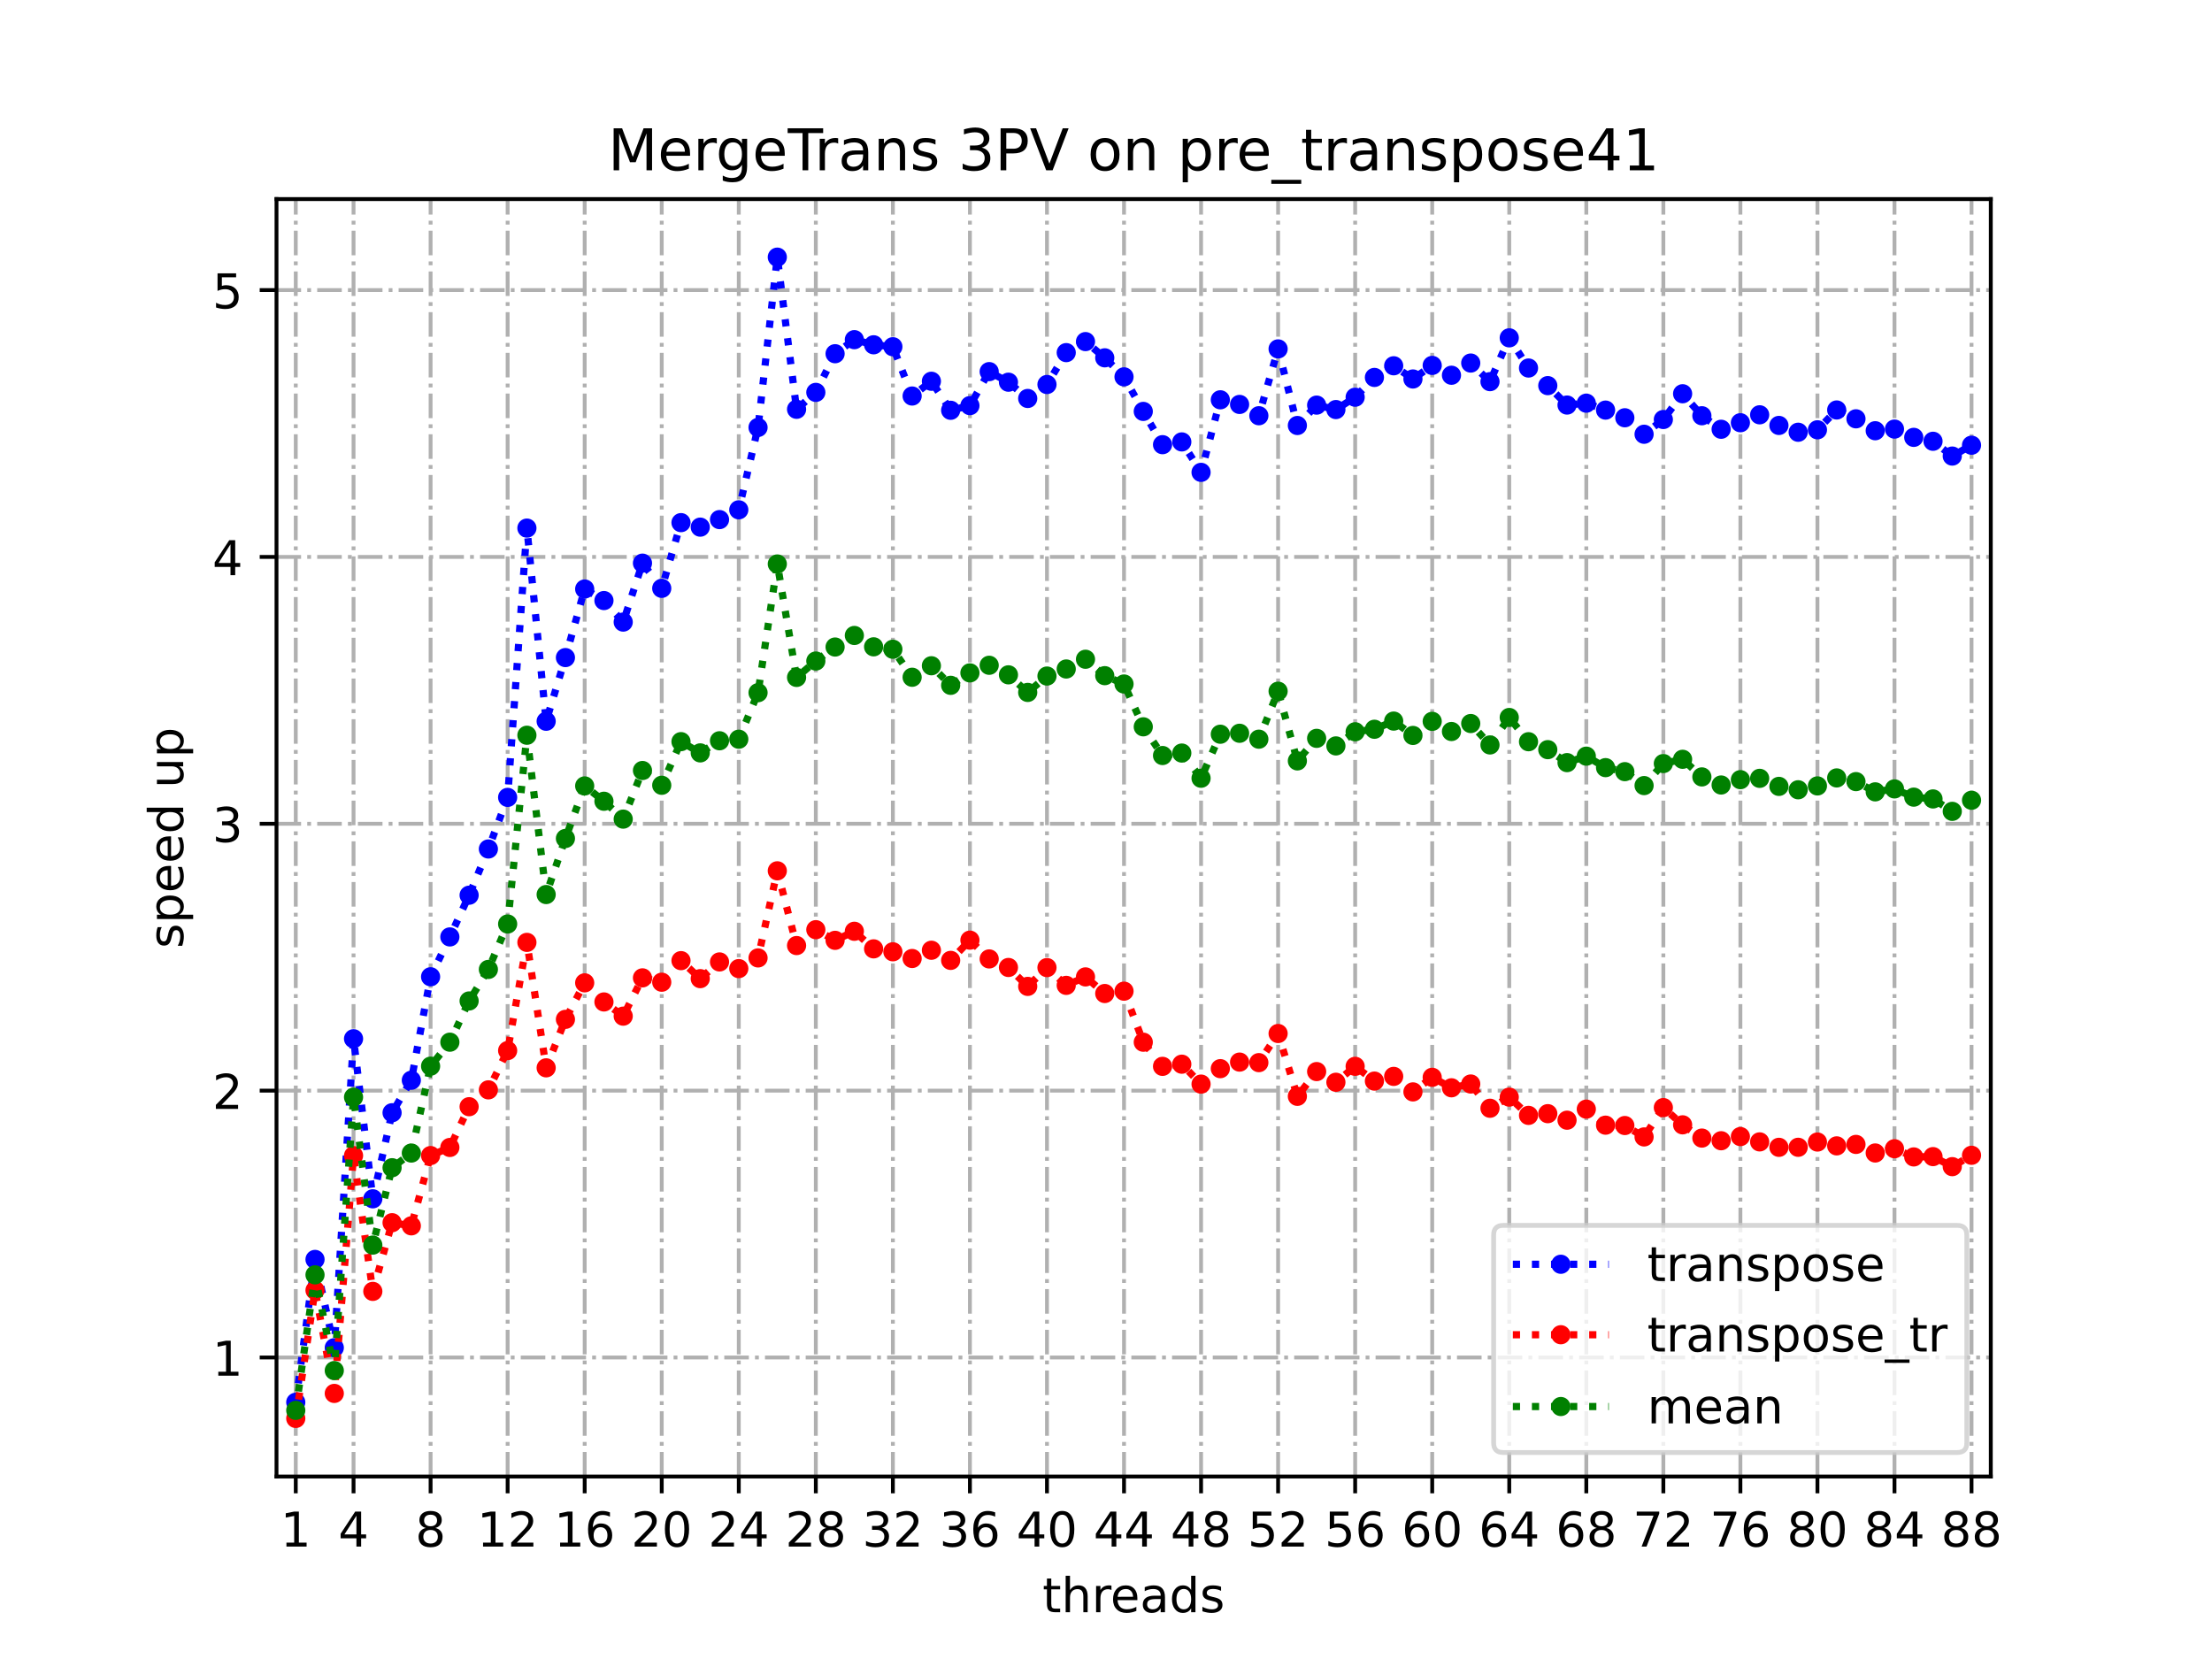 <?xml version="1.0" encoding="utf-8" standalone="no"?>
<!DOCTYPE svg PUBLIC "-//W3C//DTD SVG 1.1//EN"
  "http://www.w3.org/Graphics/SVG/1.1/DTD/svg11.dtd">
<!-- Created with matplotlib (https://matplotlib.org/) -->
<svg height="345.6pt" version="1.1" viewBox="0 0 460.8 345.6" width="460.8pt" xmlns="http://www.w3.org/2000/svg" xmlns:xlink="http://www.w3.org/1999/xlink">
 <defs>
  <style type="text/css">
*{stroke-linecap:butt;stroke-linejoin:round;}
  </style>
 </defs>
 <g id="figure_1">
  <g id="patch_1">
   <path d="M 0 345.6 
L 460.8 345.6 
L 460.8 0 
L 0 0 
z
" style="fill:#ffffff;"/>
  </g>
  <g id="axes_1">
   <g id="patch_2">
    <path d="M 57.6 307.584 
L 414.72 307.584 
L 414.72 41.472 
L 57.6 41.472 
z
" style="fill:#ffffff;"/>
   </g>
   <g id="matplotlib.axis_1">
    <g id="xtick_1">
     <g id="line2d_1">
      <path clip-path="url(#p53f088faea)" d="M 61.613 307.584 
L 61.613 41.472 
" style="fill:none;stroke:#b0b0b0;stroke-dasharray:5.12,1.28,0.8,1.28;stroke-dashoffset:0;stroke-width:0.8;"/>
     </g>
     <g id="line2d_2">
      <defs>
       <path d="M 0 0 
L 0 3.5 
" id="m146b608b8e" style="stroke:#000000;stroke-width:0.8;"/>
      </defs>
      <g>
       <use style="stroke:#000000;stroke-width:0.8;" x="61.613" xlink:href="#m146b608b8e" y="307.584"/>
      </g>
     </g>
     <g id="text_1">
      <!-- 1 -->
      <defs>
       <path d="M 12.406 8.297 
L 28.516 8.297 
L 28.516 63.922 
L 10.984 60.406 
L 10.984 69.391 
L 28.422 72.906 
L 38.281 72.906 
L 38.281 8.297 
L 54.391 8.297 
L 54.391 0 
L 12.406 0 
z
" id="DejaVuSans-49"/>
      </defs>
      <g transform="translate(58.431 322.182)scale(0.1 -0.1)">
       <use xlink:href="#DejaVuSans-49"/>
      </g>
     </g>
    </g>
    <g id="xtick_2">
     <g id="line2d_3">
      <path clip-path="url(#p53f088faea)" d="M 73.65 307.584 
L 73.65 41.472 
" style="fill:none;stroke:#b0b0b0;stroke-dasharray:5.12,1.28,0.8,1.28;stroke-dashoffset:0;stroke-width:0.8;"/>
     </g>
     <g id="line2d_4">
      <g>
       <use style="stroke:#000000;stroke-width:0.8;" x="73.65" xlink:href="#m146b608b8e" y="307.584"/>
      </g>
     </g>
     <g id="text_2">
      <!-- 4 -->
      <defs>
       <path d="M 37.797 64.312 
L 12.891 25.391 
L 37.797 25.391 
z
M 35.203 72.906 
L 47.609 72.906 
L 47.609 25.391 
L 58.016 25.391 
L 58.016 17.188 
L 47.609 17.188 
L 47.609 0 
L 37.797 0 
L 37.797 17.188 
L 4.891 17.188 
L 4.891 26.703 
z
" id="DejaVuSans-52"/>
      </defs>
      <g transform="translate(70.469 322.182)scale(0.1 -0.1)">
       <use xlink:href="#DejaVuSans-52"/>
      </g>
     </g>
    </g>
    <g id="xtick_3">
     <g id="line2d_5">
      <path clip-path="url(#p53f088faea)" d="M 89.701 307.584 
L 89.701 41.472 
" style="fill:none;stroke:#b0b0b0;stroke-dasharray:5.12,1.28,0.8,1.28;stroke-dashoffset:0;stroke-width:0.8;"/>
     </g>
     <g id="line2d_6">
      <g>
       <use style="stroke:#000000;stroke-width:0.8;" x="89.701" xlink:href="#m146b608b8e" y="307.584"/>
      </g>
     </g>
     <g id="text_3">
      <!-- 8 -->
      <defs>
       <path d="M 31.781 34.625 
Q 24.75 34.625 20.719 30.859 
Q 16.703 27.094 16.703 20.516 
Q 16.703 13.922 20.719 10.156 
Q 24.75 6.391 31.781 6.391 
Q 38.812 6.391 42.859 10.172 
Q 46.922 13.969 46.922 20.516 
Q 46.922 27.094 42.891 30.859 
Q 38.875 34.625 31.781 34.625 
z
M 21.922 38.812 
Q 15.578 40.375 12.031 44.719 
Q 8.5 49.078 8.5 55.328 
Q 8.5 64.062 14.719 69.141 
Q 20.953 74.219 31.781 74.219 
Q 42.672 74.219 48.875 69.141 
Q 55.078 64.062 55.078 55.328 
Q 55.078 49.078 51.531 44.719 
Q 48 40.375 41.703 38.812 
Q 48.828 37.156 52.797 32.312 
Q 56.781 27.484 56.781 20.516 
Q 56.781 9.906 50.312 4.234 
Q 43.844 -1.422 31.781 -1.422 
Q 19.734 -1.422 13.25 4.234 
Q 6.781 9.906 6.781 20.516 
Q 6.781 27.484 10.781 32.312 
Q 14.797 37.156 21.922 38.812 
z
M 18.312 54.391 
Q 18.312 48.734 21.844 45.562 
Q 25.391 42.391 31.781 42.391 
Q 38.141 42.391 41.719 45.562 
Q 45.312 48.734 45.312 54.391 
Q 45.312 60.062 41.719 63.234 
Q 38.141 66.406 31.781 66.406 
Q 25.391 66.406 21.844 63.234 
Q 18.312 60.062 18.312 54.391 
z
" id="DejaVuSans-56"/>
      </defs>
      <g transform="translate(86.519 322.182)scale(0.1 -0.1)">
       <use xlink:href="#DejaVuSans-56"/>
      </g>
     </g>
    </g>
    <g id="xtick_4">
     <g id="line2d_7">
      <path clip-path="url(#p53f088faea)" d="M 105.751 307.584 
L 105.751 41.472 
" style="fill:none;stroke:#b0b0b0;stroke-dasharray:5.12,1.28,0.8,1.28;stroke-dashoffset:0;stroke-width:0.8;"/>
     </g>
     <g id="line2d_8">
      <g>
       <use style="stroke:#000000;stroke-width:0.8;" x="105.751" xlink:href="#m146b608b8e" y="307.584"/>
      </g>
     </g>
     <g id="text_4">
      <!-- 12 -->
      <defs>
       <path d="M 19.188 8.297 
L 53.609 8.297 
L 53.609 0 
L 7.328 0 
L 7.328 8.297 
Q 12.938 14.109 22.625 23.891 
Q 32.328 33.688 34.812 36.531 
Q 39.547 41.844 41.422 45.531 
Q 43.312 49.219 43.312 52.781 
Q 43.312 58.594 39.234 62.25 
Q 35.156 65.922 28.609 65.922 
Q 23.969 65.922 18.812 64.312 
Q 13.672 62.703 7.812 59.422 
L 7.812 69.391 
Q 13.766 71.781 18.938 73 
Q 24.125 74.219 28.422 74.219 
Q 39.75 74.219 46.484 68.547 
Q 53.219 62.891 53.219 53.422 
Q 53.219 48.922 51.531 44.891 
Q 49.859 40.875 45.406 35.406 
Q 44.188 33.984 37.641 27.219 
Q 31.109 20.453 19.188 8.297 
z
" id="DejaVuSans-50"/>
      </defs>
      <g transform="translate(99.389 322.182)scale(0.1 -0.1)">
       <use xlink:href="#DejaVuSans-49"/>
       <use x="63.623" xlink:href="#DejaVuSans-50"/>
      </g>
     </g>
    </g>
    <g id="xtick_5">
     <g id="line2d_9">
      <path clip-path="url(#p53f088faea)" d="M 121.801 307.584 
L 121.801 41.472 
" style="fill:none;stroke:#b0b0b0;stroke-dasharray:5.12,1.28,0.8,1.28;stroke-dashoffset:0;stroke-width:0.8;"/>
     </g>
     <g id="line2d_10">
      <g>
       <use style="stroke:#000000;stroke-width:0.8;" x="121.801" xlink:href="#m146b608b8e" y="307.584"/>
      </g>
     </g>
     <g id="text_5">
      <!-- 16 -->
      <defs>
       <path d="M 33.016 40.375 
Q 26.375 40.375 22.484 35.828 
Q 18.609 31.297 18.609 23.391 
Q 18.609 15.531 22.484 10.953 
Q 26.375 6.391 33.016 6.391 
Q 39.656 6.391 43.531 10.953 
Q 47.406 15.531 47.406 23.391 
Q 47.406 31.297 43.531 35.828 
Q 39.656 40.375 33.016 40.375 
z
M 52.594 71.297 
L 52.594 62.312 
Q 48.875 64.062 45.094 64.984 
Q 41.312 65.922 37.594 65.922 
Q 27.828 65.922 22.672 59.328 
Q 17.531 52.734 16.797 39.406 
Q 19.672 43.656 24.016 45.922 
Q 28.375 48.188 33.594 48.188 
Q 44.578 48.188 50.953 41.516 
Q 57.328 34.859 57.328 23.391 
Q 57.328 12.156 50.688 5.359 
Q 44.047 -1.422 33.016 -1.422 
Q 20.359 -1.422 13.672 8.266 
Q 6.984 17.969 6.984 36.375 
Q 6.984 53.656 15.188 63.938 
Q 23.391 74.219 37.203 74.219 
Q 40.922 74.219 44.703 73.484 
Q 48.484 72.75 52.594 71.297 
z
" id="DejaVuSans-54"/>
      </defs>
      <g transform="translate(115.439 322.182)scale(0.1 -0.1)">
       <use xlink:href="#DejaVuSans-49"/>
       <use x="63.623" xlink:href="#DejaVuSans-54"/>
      </g>
     </g>
    </g>
    <g id="xtick_6">
     <g id="line2d_11">
      <path clip-path="url(#p53f088faea)" d="M 137.852 307.584 
L 137.852 41.472 
" style="fill:none;stroke:#b0b0b0;stroke-dasharray:5.12,1.28,0.8,1.28;stroke-dashoffset:0;stroke-width:0.8;"/>
     </g>
     <g id="line2d_12">
      <g>
       <use style="stroke:#000000;stroke-width:0.8;" x="137.852" xlink:href="#m146b608b8e" y="307.584"/>
      </g>
     </g>
     <g id="text_6">
      <!-- 20 -->
      <defs>
       <path d="M 31.781 66.406 
Q 24.172 66.406 20.328 58.906 
Q 16.5 51.422 16.5 36.375 
Q 16.5 21.391 20.328 13.891 
Q 24.172 6.391 31.781 6.391 
Q 39.453 6.391 43.281 13.891 
Q 47.125 21.391 47.125 36.375 
Q 47.125 51.422 43.281 58.906 
Q 39.453 66.406 31.781 66.406 
z
M 31.781 74.219 
Q 44.047 74.219 50.516 64.516 
Q 56.984 54.828 56.984 36.375 
Q 56.984 17.969 50.516 8.266 
Q 44.047 -1.422 31.781 -1.422 
Q 19.531 -1.422 13.062 8.266 
Q 6.594 17.969 6.594 36.375 
Q 6.594 54.828 13.062 64.516 
Q 19.531 74.219 31.781 74.219 
z
" id="DejaVuSans-48"/>
      </defs>
      <g transform="translate(131.489 322.182)scale(0.1 -0.1)">
       <use xlink:href="#DejaVuSans-50"/>
       <use x="63.623" xlink:href="#DejaVuSans-48"/>
      </g>
     </g>
    </g>
    <g id="xtick_7">
     <g id="line2d_13">
      <path clip-path="url(#p53f088faea)" d="M 153.902 307.584 
L 153.902 41.472 
" style="fill:none;stroke:#b0b0b0;stroke-dasharray:5.12,1.28,0.8,1.28;stroke-dashoffset:0;stroke-width:0.8;"/>
     </g>
     <g id="line2d_14">
      <g>
       <use style="stroke:#000000;stroke-width:0.8;" x="153.902" xlink:href="#m146b608b8e" y="307.584"/>
      </g>
     </g>
     <g id="text_7">
      <!-- 24 -->
      <g transform="translate(147.54 322.182)scale(0.1 -0.1)">
       <use xlink:href="#DejaVuSans-50"/>
       <use x="63.623" xlink:href="#DejaVuSans-52"/>
      </g>
     </g>
    </g>
    <g id="xtick_8">
     <g id="line2d_15">
      <path clip-path="url(#p53f088faea)" d="M 169.952 307.584 
L 169.952 41.472 
" style="fill:none;stroke:#b0b0b0;stroke-dasharray:5.12,1.28,0.8,1.28;stroke-dashoffset:0;stroke-width:0.8;"/>
     </g>
     <g id="line2d_16">
      <g>
       <use style="stroke:#000000;stroke-width:0.8;" x="169.952" xlink:href="#m146b608b8e" y="307.584"/>
      </g>
     </g>
     <g id="text_8">
      <!-- 28 -->
      <g transform="translate(163.59 322.182)scale(0.1 -0.1)">
       <use xlink:href="#DejaVuSans-50"/>
       <use x="63.623" xlink:href="#DejaVuSans-56"/>
      </g>
     </g>
    </g>
    <g id="xtick_9">
     <g id="line2d_17">
      <path clip-path="url(#p53f088faea)" d="M 186.003 307.584 
L 186.003 41.472 
" style="fill:none;stroke:#b0b0b0;stroke-dasharray:5.12,1.28,0.8,1.28;stroke-dashoffset:0;stroke-width:0.8;"/>
     </g>
     <g id="line2d_18">
      <g>
       <use style="stroke:#000000;stroke-width:0.8;" x="186.003" xlink:href="#m146b608b8e" y="307.584"/>
      </g>
     </g>
     <g id="text_9">
      <!-- 32 -->
      <defs>
       <path d="M 40.578 39.312 
Q 47.656 37.797 51.625 33 
Q 55.609 28.219 55.609 21.188 
Q 55.609 10.406 48.188 4.484 
Q 40.766 -1.422 27.094 -1.422 
Q 22.516 -1.422 17.656 -0.516 
Q 12.797 0.391 7.625 2.203 
L 7.625 11.719 
Q 11.719 9.328 16.594 8.109 
Q 21.484 6.891 26.812 6.891 
Q 36.078 6.891 40.938 10.547 
Q 45.797 14.203 45.797 21.188 
Q 45.797 27.641 41.281 31.266 
Q 36.766 34.906 28.719 34.906 
L 20.219 34.906 
L 20.219 43.016 
L 29.109 43.016 
Q 36.375 43.016 40.234 45.922 
Q 44.094 48.828 44.094 54.297 
Q 44.094 59.906 40.109 62.906 
Q 36.141 65.922 28.719 65.922 
Q 24.656 65.922 20.016 65.031 
Q 15.375 64.156 9.812 62.312 
L 9.812 71.094 
Q 15.438 72.656 20.344 73.438 
Q 25.25 74.219 29.594 74.219 
Q 40.828 74.219 47.359 69.109 
Q 53.906 64.016 53.906 55.328 
Q 53.906 49.266 50.438 45.094 
Q 46.969 40.922 40.578 39.312 
z
" id="DejaVuSans-51"/>
      </defs>
      <g transform="translate(179.64 322.182)scale(0.1 -0.1)">
       <use xlink:href="#DejaVuSans-51"/>
       <use x="63.623" xlink:href="#DejaVuSans-50"/>
      </g>
     </g>
    </g>
    <g id="xtick_10">
     <g id="line2d_19">
      <path clip-path="url(#p53f088faea)" d="M 202.053 307.584 
L 202.053 41.472 
" style="fill:none;stroke:#b0b0b0;stroke-dasharray:5.12,1.28,0.8,1.28;stroke-dashoffset:0;stroke-width:0.8;"/>
     </g>
     <g id="line2d_20">
      <g>
       <use style="stroke:#000000;stroke-width:0.8;" x="202.053" xlink:href="#m146b608b8e" y="307.584"/>
      </g>
     </g>
     <g id="text_10">
      <!-- 36 -->
      <g transform="translate(195.691 322.182)scale(0.1 -0.1)">
       <use xlink:href="#DejaVuSans-51"/>
       <use x="63.623" xlink:href="#DejaVuSans-54"/>
      </g>
     </g>
    </g>
    <g id="xtick_11">
     <g id="line2d_21">
      <path clip-path="url(#p53f088faea)" d="M 218.103 307.584 
L 218.103 41.472 
" style="fill:none;stroke:#b0b0b0;stroke-dasharray:5.12,1.28,0.8,1.28;stroke-dashoffset:0;stroke-width:0.8;"/>
     </g>
     <g id="line2d_22">
      <g>
       <use style="stroke:#000000;stroke-width:0.8;" x="218.103" xlink:href="#m146b608b8e" y="307.584"/>
      </g>
     </g>
     <g id="text_11">
      <!-- 40 -->
      <g transform="translate(211.741 322.182)scale(0.1 -0.1)">
       <use xlink:href="#DejaVuSans-52"/>
       <use x="63.623" xlink:href="#DejaVuSans-48"/>
      </g>
     </g>
    </g>
    <g id="xtick_12">
     <g id="line2d_23">
      <path clip-path="url(#p53f088faea)" d="M 234.154 307.584 
L 234.154 41.472 
" style="fill:none;stroke:#b0b0b0;stroke-dasharray:5.12,1.28,0.8,1.28;stroke-dashoffset:0;stroke-width:0.8;"/>
     </g>
     <g id="line2d_24">
      <g>
       <use style="stroke:#000000;stroke-width:0.8;" x="234.154" xlink:href="#m146b608b8e" y="307.584"/>
      </g>
     </g>
     <g id="text_12">
      <!-- 44 -->
      <g transform="translate(227.791 322.182)scale(0.1 -0.1)">
       <use xlink:href="#DejaVuSans-52"/>
       <use x="63.623" xlink:href="#DejaVuSans-52"/>
      </g>
     </g>
    </g>
    <g id="xtick_13">
     <g id="line2d_25">
      <path clip-path="url(#p53f088faea)" d="M 250.204 307.584 
L 250.204 41.472 
" style="fill:none;stroke:#b0b0b0;stroke-dasharray:5.12,1.28,0.8,1.28;stroke-dashoffset:0;stroke-width:0.8;"/>
     </g>
     <g id="line2d_26">
      <g>
       <use style="stroke:#000000;stroke-width:0.8;" x="250.204" xlink:href="#m146b608b8e" y="307.584"/>
      </g>
     </g>
     <g id="text_13">
      <!-- 48 -->
      <g transform="translate(243.842 322.182)scale(0.1 -0.1)">
       <use xlink:href="#DejaVuSans-52"/>
       <use x="63.623" xlink:href="#DejaVuSans-56"/>
      </g>
     </g>
    </g>
    <g id="xtick_14">
     <g id="line2d_27">
      <path clip-path="url(#p53f088faea)" d="M 266.254 307.584 
L 266.254 41.472 
" style="fill:none;stroke:#b0b0b0;stroke-dasharray:5.12,1.28,0.8,1.28;stroke-dashoffset:0;stroke-width:0.8;"/>
     </g>
     <g id="line2d_28">
      <g>
       <use style="stroke:#000000;stroke-width:0.8;" x="266.254" xlink:href="#m146b608b8e" y="307.584"/>
      </g>
     </g>
     <g id="text_14">
      <!-- 52 -->
      <defs>
       <path d="M 10.797 72.906 
L 49.516 72.906 
L 49.516 64.594 
L 19.828 64.594 
L 19.828 46.734 
Q 21.969 47.469 24.109 47.828 
Q 26.266 48.188 28.422 48.188 
Q 40.625 48.188 47.75 41.5 
Q 54.891 34.812 54.891 23.391 
Q 54.891 11.625 47.562 5.094 
Q 40.234 -1.422 26.906 -1.422 
Q 22.312 -1.422 17.547 -0.641 
Q 12.797 0.141 7.719 1.703 
L 7.719 11.625 
Q 12.109 9.234 16.797 8.062 
Q 21.484 6.891 26.703 6.891 
Q 35.156 6.891 40.078 11.328 
Q 45.016 15.766 45.016 23.391 
Q 45.016 31 40.078 35.438 
Q 35.156 39.891 26.703 39.891 
Q 22.75 39.891 18.812 39.016 
Q 14.891 38.141 10.797 36.281 
z
" id="DejaVuSans-53"/>
      </defs>
      <g transform="translate(259.892 322.182)scale(0.1 -0.1)">
       <use xlink:href="#DejaVuSans-53"/>
       <use x="63.623" xlink:href="#DejaVuSans-50"/>
      </g>
     </g>
    </g>
    <g id="xtick_15">
     <g id="line2d_29">
      <path clip-path="url(#p53f088faea)" d="M 282.305 307.584 
L 282.305 41.472 
" style="fill:none;stroke:#b0b0b0;stroke-dasharray:5.12,1.28,0.8,1.28;stroke-dashoffset:0;stroke-width:0.8;"/>
     </g>
     <g id="line2d_30">
      <g>
       <use style="stroke:#000000;stroke-width:0.8;" x="282.305" xlink:href="#m146b608b8e" y="307.584"/>
      </g>
     </g>
     <g id="text_15">
      <!-- 56 -->
      <g transform="translate(275.942 322.182)scale(0.1 -0.1)">
       <use xlink:href="#DejaVuSans-53"/>
       <use x="63.623" xlink:href="#DejaVuSans-54"/>
      </g>
     </g>
    </g>
    <g id="xtick_16">
     <g id="line2d_31">
      <path clip-path="url(#p53f088faea)" d="M 298.355 307.584 
L 298.355 41.472 
" style="fill:none;stroke:#b0b0b0;stroke-dasharray:5.12,1.28,0.8,1.28;stroke-dashoffset:0;stroke-width:0.8;"/>
     </g>
     <g id="line2d_32">
      <g>
       <use style="stroke:#000000;stroke-width:0.8;" x="298.355" xlink:href="#m146b608b8e" y="307.584"/>
      </g>
     </g>
     <g id="text_16">
      <!-- 60 -->
      <g transform="translate(291.993 322.182)scale(0.1 -0.1)">
       <use xlink:href="#DejaVuSans-54"/>
       <use x="63.623" xlink:href="#DejaVuSans-48"/>
      </g>
     </g>
    </g>
    <g id="xtick_17">
     <g id="line2d_33">
      <path clip-path="url(#p53f088faea)" d="M 314.405 307.584 
L 314.405 41.472 
" style="fill:none;stroke:#b0b0b0;stroke-dasharray:5.12,1.28,0.8,1.28;stroke-dashoffset:0;stroke-width:0.8;"/>
     </g>
     <g id="line2d_34">
      <g>
       <use style="stroke:#000000;stroke-width:0.8;" x="314.405" xlink:href="#m146b608b8e" y="307.584"/>
      </g>
     </g>
     <g id="text_17">
      <!-- 64 -->
      <g transform="translate(308.043 322.182)scale(0.1 -0.1)">
       <use xlink:href="#DejaVuSans-54"/>
       <use x="63.623" xlink:href="#DejaVuSans-52"/>
      </g>
     </g>
    </g>
    <g id="xtick_18">
     <g id="line2d_35">
      <path clip-path="url(#p53f088faea)" d="M 330.456 307.584 
L 330.456 41.472 
" style="fill:none;stroke:#b0b0b0;stroke-dasharray:5.12,1.28,0.8,1.28;stroke-dashoffset:0;stroke-width:0.8;"/>
     </g>
     <g id="line2d_36">
      <g>
       <use style="stroke:#000000;stroke-width:0.8;" x="330.456" xlink:href="#m146b608b8e" y="307.584"/>
      </g>
     </g>
     <g id="text_18">
      <!-- 68 -->
      <g transform="translate(324.093 322.182)scale(0.1 -0.1)">
       <use xlink:href="#DejaVuSans-54"/>
       <use x="63.623" xlink:href="#DejaVuSans-56"/>
      </g>
     </g>
    </g>
    <g id="xtick_19">
     <g id="line2d_37">
      <path clip-path="url(#p53f088faea)" d="M 346.506 307.584 
L 346.506 41.472 
" style="fill:none;stroke:#b0b0b0;stroke-dasharray:5.12,1.28,0.8,1.28;stroke-dashoffset:0;stroke-width:0.8;"/>
     </g>
     <g id="line2d_38">
      <g>
       <use style="stroke:#000000;stroke-width:0.8;" x="346.506" xlink:href="#m146b608b8e" y="307.584"/>
      </g>
     </g>
     <g id="text_19">
      <!-- 72 -->
      <defs>
       <path d="M 8.203 72.906 
L 55.078 72.906 
L 55.078 68.703 
L 28.609 0 
L 18.312 0 
L 43.219 64.594 
L 8.203 64.594 
z
" id="DejaVuSans-55"/>
      </defs>
      <g transform="translate(340.144 322.182)scale(0.1 -0.1)">
       <use xlink:href="#DejaVuSans-55"/>
       <use x="63.623" xlink:href="#DejaVuSans-50"/>
      </g>
     </g>
    </g>
    <g id="xtick_20">
     <g id="line2d_39">
      <path clip-path="url(#p53f088faea)" d="M 362.556 307.584 
L 362.556 41.472 
" style="fill:none;stroke:#b0b0b0;stroke-dasharray:5.12,1.28,0.8,1.28;stroke-dashoffset:0;stroke-width:0.8;"/>
     </g>
     <g id="line2d_40">
      <g>
       <use style="stroke:#000000;stroke-width:0.8;" x="362.556" xlink:href="#m146b608b8e" y="307.584"/>
      </g>
     </g>
     <g id="text_20">
      <!-- 76 -->
      <g transform="translate(356.194 322.182)scale(0.1 -0.1)">
       <use xlink:href="#DejaVuSans-55"/>
       <use x="63.623" xlink:href="#DejaVuSans-54"/>
      </g>
     </g>
    </g>
    <g id="xtick_21">
     <g id="line2d_41">
      <path clip-path="url(#p53f088faea)" d="M 378.607 307.584 
L 378.607 41.472 
" style="fill:none;stroke:#b0b0b0;stroke-dasharray:5.12,1.28,0.8,1.28;stroke-dashoffset:0;stroke-width:0.8;"/>
     </g>
     <g id="line2d_42">
      <g>
       <use style="stroke:#000000;stroke-width:0.8;" x="378.607" xlink:href="#m146b608b8e" y="307.584"/>
      </g>
     </g>
     <g id="text_21">
      <!-- 80 -->
      <g transform="translate(372.244 322.182)scale(0.1 -0.1)">
       <use xlink:href="#DejaVuSans-56"/>
       <use x="63.623" xlink:href="#DejaVuSans-48"/>
      </g>
     </g>
    </g>
    <g id="xtick_22">
     <g id="line2d_43">
      <path clip-path="url(#p53f088faea)" d="M 394.657 307.584 
L 394.657 41.472 
" style="fill:none;stroke:#b0b0b0;stroke-dasharray:5.12,1.28,0.8,1.28;stroke-dashoffset:0;stroke-width:0.8;"/>
     </g>
     <g id="line2d_44">
      <g>
       <use style="stroke:#000000;stroke-width:0.8;" x="394.657" xlink:href="#m146b608b8e" y="307.584"/>
      </g>
     </g>
     <g id="text_22">
      <!-- 84 -->
      <g transform="translate(388.295 322.182)scale(0.1 -0.1)">
       <use xlink:href="#DejaVuSans-56"/>
       <use x="63.623" xlink:href="#DejaVuSans-52"/>
      </g>
     </g>
    </g>
    <g id="xtick_23">
     <g id="line2d_45">
      <path clip-path="url(#p53f088faea)" d="M 410.707 307.584 
L 410.707 41.472 
" style="fill:none;stroke:#b0b0b0;stroke-dasharray:5.12,1.28,0.8,1.28;stroke-dashoffset:0;stroke-width:0.8;"/>
     </g>
     <g id="line2d_46">
      <g>
       <use style="stroke:#000000;stroke-width:0.8;" x="410.707" xlink:href="#m146b608b8e" y="307.584"/>
      </g>
     </g>
     <g id="text_23">
      <!-- 88 -->
      <g transform="translate(404.345 322.182)scale(0.1 -0.1)">
       <use xlink:href="#DejaVuSans-56"/>
       <use x="63.623" xlink:href="#DejaVuSans-56"/>
      </g>
     </g>
    </g>
    <g id="text_24">
     <!-- threads -->
     <defs>
      <path d="M 18.312 70.219 
L 18.312 54.688 
L 36.812 54.688 
L 36.812 47.703 
L 18.312 47.703 
L 18.312 18.016 
Q 18.312 11.328 20.141 9.422 
Q 21.969 7.516 27.594 7.516 
L 36.812 7.516 
L 36.812 0 
L 27.594 0 
Q 17.188 0 13.234 3.875 
Q 9.281 7.766 9.281 18.016 
L 9.281 47.703 
L 2.688 47.703 
L 2.688 54.688 
L 9.281 54.688 
L 9.281 70.219 
z
" id="DejaVuSans-116"/>
      <path d="M 54.891 33.016 
L 54.891 0 
L 45.906 0 
L 45.906 32.719 
Q 45.906 40.484 42.875 44.328 
Q 39.844 48.188 33.797 48.188 
Q 26.516 48.188 22.312 43.547 
Q 18.109 38.922 18.109 30.906 
L 18.109 0 
L 9.078 0 
L 9.078 75.984 
L 18.109 75.984 
L 18.109 46.188 
Q 21.344 51.125 25.703 53.562 
Q 30.078 56 35.797 56 
Q 45.219 56 50.047 50.172 
Q 54.891 44.344 54.891 33.016 
z
" id="DejaVuSans-104"/>
      <path d="M 41.109 46.297 
Q 39.594 47.172 37.812 47.578 
Q 36.031 48 33.891 48 
Q 26.266 48 22.188 43.047 
Q 18.109 38.094 18.109 28.812 
L 18.109 0 
L 9.078 0 
L 9.078 54.688 
L 18.109 54.688 
L 18.109 46.188 
Q 20.953 51.172 25.484 53.578 
Q 30.031 56 36.531 56 
Q 37.453 56 38.578 55.875 
Q 39.703 55.766 41.062 55.516 
z
" id="DejaVuSans-114"/>
      <path d="M 56.203 29.594 
L 56.203 25.203 
L 14.891 25.203 
Q 15.484 15.922 20.484 11.062 
Q 25.484 6.203 34.422 6.203 
Q 39.594 6.203 44.453 7.469 
Q 49.312 8.734 54.109 11.281 
L 54.109 2.781 
Q 49.266 0.734 44.188 -0.344 
Q 39.109 -1.422 33.891 -1.422 
Q 20.797 -1.422 13.156 6.188 
Q 5.516 13.812 5.516 26.812 
Q 5.516 40.234 12.766 48.109 
Q 20.016 56 32.328 56 
Q 43.359 56 49.781 48.891 
Q 56.203 41.797 56.203 29.594 
z
M 47.219 32.234 
Q 47.125 39.594 43.094 43.984 
Q 39.062 48.391 32.422 48.391 
Q 24.906 48.391 20.391 44.141 
Q 15.875 39.891 15.188 32.172 
z
" id="DejaVuSans-101"/>
      <path d="M 34.281 27.484 
Q 23.391 27.484 19.188 25 
Q 14.984 22.516 14.984 16.5 
Q 14.984 11.719 18.141 8.906 
Q 21.297 6.109 26.703 6.109 
Q 34.188 6.109 38.703 11.406 
Q 43.219 16.703 43.219 25.484 
L 43.219 27.484 
z
M 52.203 31.203 
L 52.203 0 
L 43.219 0 
L 43.219 8.297 
Q 40.141 3.328 35.547 0.953 
Q 30.953 -1.422 24.312 -1.422 
Q 15.922 -1.422 10.953 3.297 
Q 6 8.016 6 15.922 
Q 6 25.141 12.172 29.828 
Q 18.359 34.516 30.609 34.516 
L 43.219 34.516 
L 43.219 35.406 
Q 43.219 41.609 39.141 45 
Q 35.062 48.391 27.688 48.391 
Q 23 48.391 18.547 47.266 
Q 14.109 46.141 10.016 43.891 
L 10.016 52.203 
Q 14.938 54.109 19.578 55.047 
Q 24.219 56 28.609 56 
Q 40.484 56 46.344 49.844 
Q 52.203 43.703 52.203 31.203 
z
" id="DejaVuSans-97"/>
      <path d="M 45.406 46.391 
L 45.406 75.984 
L 54.391 75.984 
L 54.391 0 
L 45.406 0 
L 45.406 8.203 
Q 42.578 3.328 38.25 0.953 
Q 33.938 -1.422 27.875 -1.422 
Q 17.969 -1.422 11.734 6.484 
Q 5.516 14.406 5.516 27.297 
Q 5.516 40.188 11.734 48.094 
Q 17.969 56 27.875 56 
Q 33.938 56 38.25 53.625 
Q 42.578 51.266 45.406 46.391 
z
M 14.797 27.297 
Q 14.797 17.391 18.875 11.75 
Q 22.953 6.109 30.078 6.109 
Q 37.203 6.109 41.297 11.75 
Q 45.406 17.391 45.406 27.297 
Q 45.406 37.203 41.297 42.844 
Q 37.203 48.484 30.078 48.484 
Q 22.953 48.484 18.875 42.844 
Q 14.797 37.203 14.797 27.297 
z
" id="DejaVuSans-100"/>
      <path d="M 44.281 53.078 
L 44.281 44.578 
Q 40.484 46.531 36.375 47.5 
Q 32.281 48.484 27.875 48.484 
Q 21.188 48.484 17.844 46.438 
Q 14.5 44.391 14.5 40.281 
Q 14.5 37.156 16.891 35.375 
Q 19.281 33.594 26.516 31.984 
L 29.594 31.297 
Q 39.156 29.25 43.188 25.516 
Q 47.219 21.781 47.219 15.094 
Q 47.219 7.469 41.188 3.016 
Q 35.156 -1.422 24.609 -1.422 
Q 20.219 -1.422 15.453 -0.562 
Q 10.688 0.297 5.422 2 
L 5.422 11.281 
Q 10.406 8.688 15.234 7.391 
Q 20.062 6.109 24.812 6.109 
Q 31.156 6.109 34.562 8.281 
Q 37.984 10.453 37.984 14.406 
Q 37.984 18.062 35.516 20.016 
Q 33.062 21.969 24.703 23.781 
L 21.578 24.516 
Q 13.234 26.266 9.516 29.906 
Q 5.812 33.547 5.812 39.891 
Q 5.812 47.609 11.281 51.797 
Q 16.75 56 26.812 56 
Q 31.781 56 36.172 55.266 
Q 40.578 54.547 44.281 53.078 
z
" id="DejaVuSans-115"/>
     </defs>
     <g transform="translate(217.169 335.861)scale(0.1 -0.1)">
      <use xlink:href="#DejaVuSans-116"/>
      <use x="39.209" xlink:href="#DejaVuSans-104"/>
      <use x="102.588" xlink:href="#DejaVuSans-114"/>
      <use x="141.451" xlink:href="#DejaVuSans-101"/>
      <use x="202.975" xlink:href="#DejaVuSans-97"/>
      <use x="264.254" xlink:href="#DejaVuSans-100"/>
      <use x="327.73" xlink:href="#DejaVuSans-115"/>
     </g>
    </g>
   </g>
   <g id="matplotlib.axis_2">
    <g id="ytick_1">
     <g id="line2d_47">
      <path clip-path="url(#p53f088faea)" d="M 57.6 282.786 
L 414.72 282.786 
" style="fill:none;stroke:#b0b0b0;stroke-dasharray:5.12,1.28,0.8,1.28;stroke-dashoffset:0;stroke-width:0.8;"/>
     </g>
     <g id="line2d_48">
      <defs>
       <path d="M 0 0 
L -3.5 0 
" id="ma8f5e47b8d" style="stroke:#000000;stroke-width:0.8;"/>
      </defs>
      <g>
       <use style="stroke:#000000;stroke-width:0.8;" x="57.6" xlink:href="#ma8f5e47b8d" y="282.786"/>
      </g>
     </g>
     <g id="text_25">
      <!-- 1 -->
      <g transform="translate(44.237 286.586)scale(0.1 -0.1)">
       <use xlink:href="#DejaVuSans-49"/>
      </g>
     </g>
    </g>
    <g id="ytick_2">
     <g id="line2d_49">
      <path clip-path="url(#p53f088faea)" d="M 57.6 227.197 
L 414.72 227.197 
" style="fill:none;stroke:#b0b0b0;stroke-dasharray:5.12,1.28,0.8,1.28;stroke-dashoffset:0;stroke-width:0.8;"/>
     </g>
     <g id="line2d_50">
      <g>
       <use style="stroke:#000000;stroke-width:0.8;" x="57.6" xlink:href="#ma8f5e47b8d" y="227.197"/>
      </g>
     </g>
     <g id="text_26">
      <!-- 2 -->
      <g transform="translate(44.237 230.997)scale(0.1 -0.1)">
       <use xlink:href="#DejaVuSans-50"/>
      </g>
     </g>
    </g>
    <g id="ytick_3">
     <g id="line2d_51">
      <path clip-path="url(#p53f088faea)" d="M 57.6 171.608 
L 414.72 171.608 
" style="fill:none;stroke:#b0b0b0;stroke-dasharray:5.12,1.28,0.8,1.28;stroke-dashoffset:0;stroke-width:0.8;"/>
     </g>
     <g id="line2d_52">
      <g>
       <use style="stroke:#000000;stroke-width:0.8;" x="57.6" xlink:href="#ma8f5e47b8d" y="171.608"/>
      </g>
     </g>
     <g id="text_27">
      <!-- 3 -->
      <g transform="translate(44.237 175.408)scale(0.1 -0.1)">
       <use xlink:href="#DejaVuSans-51"/>
      </g>
     </g>
    </g>
    <g id="ytick_4">
     <g id="line2d_53">
      <path clip-path="url(#p53f088faea)" d="M 57.6 116.019 
L 414.72 116.019 
" style="fill:none;stroke:#b0b0b0;stroke-dasharray:5.12,1.28,0.8,1.28;stroke-dashoffset:0;stroke-width:0.8;"/>
     </g>
     <g id="line2d_54">
      <g>
       <use style="stroke:#000000;stroke-width:0.8;" x="57.6" xlink:href="#ma8f5e47b8d" y="116.019"/>
      </g>
     </g>
     <g id="text_28">
      <!-- 4 -->
      <g transform="translate(44.237 119.819)scale(0.1 -0.1)">
       <use xlink:href="#DejaVuSans-52"/>
      </g>
     </g>
    </g>
    <g id="ytick_5">
     <g id="line2d_55">
      <path clip-path="url(#p53f088faea)" d="M 57.6 60.431 
L 414.72 60.431 
" style="fill:none;stroke:#b0b0b0;stroke-dasharray:5.12,1.28,0.8,1.28;stroke-dashoffset:0;stroke-width:0.8;"/>
     </g>
     <g id="line2d_56">
      <g>
       <use style="stroke:#000000;stroke-width:0.8;" x="57.6" xlink:href="#ma8f5e47b8d" y="60.431"/>
      </g>
     </g>
     <g id="text_29">
      <!-- 5 -->
      <g transform="translate(44.237 64.23)scale(0.1 -0.1)">
       <use xlink:href="#DejaVuSans-53"/>
      </g>
     </g>
    </g>
    <g id="text_30">
     <!-- speed up -->
     <defs>
      <path d="M 18.109 8.203 
L 18.109 -20.797 
L 9.078 -20.797 
L 9.078 54.688 
L 18.109 54.688 
L 18.109 46.391 
Q 20.953 51.266 25.266 53.625 
Q 29.594 56 35.594 56 
Q 45.562 56 51.781 48.094 
Q 58.016 40.188 58.016 27.297 
Q 58.016 14.406 51.781 6.484 
Q 45.562 -1.422 35.594 -1.422 
Q 29.594 -1.422 25.266 0.953 
Q 20.953 3.328 18.109 8.203 
z
M 48.688 27.297 
Q 48.688 37.203 44.609 42.844 
Q 40.531 48.484 33.406 48.484 
Q 26.266 48.484 22.188 42.844 
Q 18.109 37.203 18.109 27.297 
Q 18.109 17.391 22.188 11.75 
Q 26.266 6.109 33.406 6.109 
Q 40.531 6.109 44.609 11.75 
Q 48.688 17.391 48.688 27.297 
z
" id="DejaVuSans-112"/>
      <path id="DejaVuSans-32"/>
      <path d="M 8.5 21.578 
L 8.5 54.688 
L 17.484 54.688 
L 17.484 21.922 
Q 17.484 14.156 20.5 10.266 
Q 23.531 6.391 29.594 6.391 
Q 36.859 6.391 41.078 11.031 
Q 45.312 15.672 45.312 23.688 
L 45.312 54.688 
L 54.297 54.688 
L 54.297 0 
L 45.312 0 
L 45.312 8.406 
Q 42.047 3.422 37.719 1 
Q 33.406 -1.422 27.688 -1.422 
Q 18.266 -1.422 13.375 4.438 
Q 8.5 10.297 8.5 21.578 
z
M 31.109 56 
z
" id="DejaVuSans-117"/>
     </defs>
     <g transform="translate(38.158 197.566)rotate(-90)scale(0.1 -0.1)">
      <use xlink:href="#DejaVuSans-115"/>
      <use x="52.1" xlink:href="#DejaVuSans-112"/>
      <use x="115.576" xlink:href="#DejaVuSans-101"/>
      <use x="177.1" xlink:href="#DejaVuSans-101"/>
      <use x="238.623" xlink:href="#DejaVuSans-100"/>
      <use x="302.1" xlink:href="#DejaVuSans-32"/>
      <use x="333.887" xlink:href="#DejaVuSans-117"/>
      <use x="397.266" xlink:href="#DejaVuSans-112"/>
     </g>
    </g>
   </g>
   <g id="line2d_57">
    <path clip-path="url(#p53f088faea)" d="M 61.613 292.117 
L 65.625 262.361 
L 69.638 280.756 
L 73.65 216.39 
L 77.663 249.733 
L 81.676 231.805 
L 85.688 225.035 
L 89.701 203.48 
L 93.713 195.178 
L 97.726 186.488 
L 101.738 176.859 
L 105.751 166.111 
L 109.764 110.011 
L 113.776 150.25 
L 117.789 136.985 
L 121.801 122.702 
L 125.814 125.108 
L 129.827 129.592 
L 133.839 117.313 
L 137.852 122.563 
L 141.864 108.874 
L 145.877 109.814 
L 149.889 108.241 
L 153.902 106.204 
L 157.915 89.047 
L 161.927 53.568 
L 165.94 85.263 
L 169.952 81.74 
L 173.965 73.687 
L 177.978 70.757 
L 181.99 71.826 
L 186.003 72.229 
L 190.015 82.498 
L 194.028 79.424 
L 198.04 85.47 
L 202.053 84.497 
L 206.066 77.416 
L 210.078 79.619 
L 214.091 83.007 
L 218.103 80.098 
L 222.116 73.458 
L 226.129 71.16 
L 230.141 74.541 
L 234.154 78.505 
L 238.166 85.705 
L 242.179 92.634 
L 246.191 92.059 
L 250.204 98.401 
L 254.217 83.286 
L 258.229 84.252 
L 262.242 86.605 
L 266.254 72.683 
L 270.267 88.639 
L 274.28 84.393 
L 278.292 85.319 
L 282.305 82.747 
L 286.317 78.626 
L 290.33 76.198 
L 294.342 78.949 
L 298.355 76.123 
L 302.368 78.17 
L 306.38 75.629 
L 310.393 79.502 
L 314.405 70.38 
L 318.418 76.667 
L 322.431 80.333 
L 326.443 84.379 
L 330.456 83.99 
L 334.468 85.431 
L 338.481 87.029 
L 342.493 90.463 
L 346.506 87.391 
L 350.519 82.025 
L 354.531 86.607 
L 358.544 89.424 
L 362.556 88.063 
L 366.569 86.411 
L 370.582 88.627 
L 374.594 90.045 
L 378.607 89.535 
L 382.619 85.407 
L 386.632 87.247 
L 390.644 89.73 
L 394.657 89.386 
L 398.67 91.111 
L 402.682 91.926 
L 406.695 95.008 
L 410.707 92.746 
" style="fill:none;stroke:#0000ff;stroke-dasharray:1.5,2.475;stroke-dashoffset:0;stroke-width:1.5;"/>
    <defs>
     <path d="M 0 1.5 
C 0.398 1.5 0.779 1.342 1.061 1.061 
C 1.342 0.779 1.5 0.398 1.5 0 
C 1.5 -0.398 1.342 -0.779 1.061 -1.061 
C 0.779 -1.342 0.398 -1.5 0 -1.5 
C -0.398 -1.5 -0.779 -1.342 -1.061 -1.061 
C -1.342 -0.779 -1.5 -0.398 -1.5 0 
C -1.5 0.398 -1.342 0.779 -1.061 1.061 
C -0.779 1.342 -0.398 1.5 0 1.5 
z
" id="me1d6bca55c" style="stroke:#0000ff;"/>
    </defs>
    <g clip-path="url(#p53f088faea)">
     <use style="fill:#0000ff;stroke:#0000ff;" x="61.613" xlink:href="#me1d6bca55c" y="292.117"/>
     <use style="fill:#0000ff;stroke:#0000ff;" x="65.625" xlink:href="#me1d6bca55c" y="262.361"/>
     <use style="fill:#0000ff;stroke:#0000ff;" x="69.638" xlink:href="#me1d6bca55c" y="280.756"/>
     <use style="fill:#0000ff;stroke:#0000ff;" x="73.65" xlink:href="#me1d6bca55c" y="216.39"/>
     <use style="fill:#0000ff;stroke:#0000ff;" x="77.663" xlink:href="#me1d6bca55c" y="249.733"/>
     <use style="fill:#0000ff;stroke:#0000ff;" x="81.676" xlink:href="#me1d6bca55c" y="231.805"/>
     <use style="fill:#0000ff;stroke:#0000ff;" x="85.688" xlink:href="#me1d6bca55c" y="225.035"/>
     <use style="fill:#0000ff;stroke:#0000ff;" x="89.701" xlink:href="#me1d6bca55c" y="203.48"/>
     <use style="fill:#0000ff;stroke:#0000ff;" x="93.713" xlink:href="#me1d6bca55c" y="195.178"/>
     <use style="fill:#0000ff;stroke:#0000ff;" x="97.726" xlink:href="#me1d6bca55c" y="186.488"/>
     <use style="fill:#0000ff;stroke:#0000ff;" x="101.738" xlink:href="#me1d6bca55c" y="176.859"/>
     <use style="fill:#0000ff;stroke:#0000ff;" x="105.751" xlink:href="#me1d6bca55c" y="166.111"/>
     <use style="fill:#0000ff;stroke:#0000ff;" x="109.764" xlink:href="#me1d6bca55c" y="110.011"/>
     <use style="fill:#0000ff;stroke:#0000ff;" x="113.776" xlink:href="#me1d6bca55c" y="150.25"/>
     <use style="fill:#0000ff;stroke:#0000ff;" x="117.789" xlink:href="#me1d6bca55c" y="136.985"/>
     <use style="fill:#0000ff;stroke:#0000ff;" x="121.801" xlink:href="#me1d6bca55c" y="122.702"/>
     <use style="fill:#0000ff;stroke:#0000ff;" x="125.814" xlink:href="#me1d6bca55c" y="125.108"/>
     <use style="fill:#0000ff;stroke:#0000ff;" x="129.827" xlink:href="#me1d6bca55c" y="129.592"/>
     <use style="fill:#0000ff;stroke:#0000ff;" x="133.839" xlink:href="#me1d6bca55c" y="117.313"/>
     <use style="fill:#0000ff;stroke:#0000ff;" x="137.852" xlink:href="#me1d6bca55c" y="122.563"/>
     <use style="fill:#0000ff;stroke:#0000ff;" x="141.864" xlink:href="#me1d6bca55c" y="108.874"/>
     <use style="fill:#0000ff;stroke:#0000ff;" x="145.877" xlink:href="#me1d6bca55c" y="109.814"/>
     <use style="fill:#0000ff;stroke:#0000ff;" x="149.889" xlink:href="#me1d6bca55c" y="108.241"/>
     <use style="fill:#0000ff;stroke:#0000ff;" x="153.902" xlink:href="#me1d6bca55c" y="106.204"/>
     <use style="fill:#0000ff;stroke:#0000ff;" x="157.915" xlink:href="#me1d6bca55c" y="89.047"/>
     <use style="fill:#0000ff;stroke:#0000ff;" x="161.927" xlink:href="#me1d6bca55c" y="53.568"/>
     <use style="fill:#0000ff;stroke:#0000ff;" x="165.94" xlink:href="#me1d6bca55c" y="85.263"/>
     <use style="fill:#0000ff;stroke:#0000ff;" x="169.952" xlink:href="#me1d6bca55c" y="81.74"/>
     <use style="fill:#0000ff;stroke:#0000ff;" x="173.965" xlink:href="#me1d6bca55c" y="73.687"/>
     <use style="fill:#0000ff;stroke:#0000ff;" x="177.978" xlink:href="#me1d6bca55c" y="70.757"/>
     <use style="fill:#0000ff;stroke:#0000ff;" x="181.99" xlink:href="#me1d6bca55c" y="71.826"/>
     <use style="fill:#0000ff;stroke:#0000ff;" x="186.003" xlink:href="#me1d6bca55c" y="72.229"/>
     <use style="fill:#0000ff;stroke:#0000ff;" x="190.015" xlink:href="#me1d6bca55c" y="82.498"/>
     <use style="fill:#0000ff;stroke:#0000ff;" x="194.028" xlink:href="#me1d6bca55c" y="79.424"/>
     <use style="fill:#0000ff;stroke:#0000ff;" x="198.04" xlink:href="#me1d6bca55c" y="85.47"/>
     <use style="fill:#0000ff;stroke:#0000ff;" x="202.053" xlink:href="#me1d6bca55c" y="84.497"/>
     <use style="fill:#0000ff;stroke:#0000ff;" x="206.066" xlink:href="#me1d6bca55c" y="77.416"/>
     <use style="fill:#0000ff;stroke:#0000ff;" x="210.078" xlink:href="#me1d6bca55c" y="79.619"/>
     <use style="fill:#0000ff;stroke:#0000ff;" x="214.091" xlink:href="#me1d6bca55c" y="83.007"/>
     <use style="fill:#0000ff;stroke:#0000ff;" x="218.103" xlink:href="#me1d6bca55c" y="80.098"/>
     <use style="fill:#0000ff;stroke:#0000ff;" x="222.116" xlink:href="#me1d6bca55c" y="73.458"/>
     <use style="fill:#0000ff;stroke:#0000ff;" x="226.129" xlink:href="#me1d6bca55c" y="71.16"/>
     <use style="fill:#0000ff;stroke:#0000ff;" x="230.141" xlink:href="#me1d6bca55c" y="74.541"/>
     <use style="fill:#0000ff;stroke:#0000ff;" x="234.154" xlink:href="#me1d6bca55c" y="78.505"/>
     <use style="fill:#0000ff;stroke:#0000ff;" x="238.166" xlink:href="#me1d6bca55c" y="85.705"/>
     <use style="fill:#0000ff;stroke:#0000ff;" x="242.179" xlink:href="#me1d6bca55c" y="92.634"/>
     <use style="fill:#0000ff;stroke:#0000ff;" x="246.191" xlink:href="#me1d6bca55c" y="92.059"/>
     <use style="fill:#0000ff;stroke:#0000ff;" x="250.204" xlink:href="#me1d6bca55c" y="98.401"/>
     <use style="fill:#0000ff;stroke:#0000ff;" x="254.217" xlink:href="#me1d6bca55c" y="83.286"/>
     <use style="fill:#0000ff;stroke:#0000ff;" x="258.229" xlink:href="#me1d6bca55c" y="84.252"/>
     <use style="fill:#0000ff;stroke:#0000ff;" x="262.242" xlink:href="#me1d6bca55c" y="86.605"/>
     <use style="fill:#0000ff;stroke:#0000ff;" x="266.254" xlink:href="#me1d6bca55c" y="72.683"/>
     <use style="fill:#0000ff;stroke:#0000ff;" x="270.267" xlink:href="#me1d6bca55c" y="88.639"/>
     <use style="fill:#0000ff;stroke:#0000ff;" x="274.28" xlink:href="#me1d6bca55c" y="84.393"/>
     <use style="fill:#0000ff;stroke:#0000ff;" x="278.292" xlink:href="#me1d6bca55c" y="85.319"/>
     <use style="fill:#0000ff;stroke:#0000ff;" x="282.305" xlink:href="#me1d6bca55c" y="82.747"/>
     <use style="fill:#0000ff;stroke:#0000ff;" x="286.317" xlink:href="#me1d6bca55c" y="78.626"/>
     <use style="fill:#0000ff;stroke:#0000ff;" x="290.33" xlink:href="#me1d6bca55c" y="76.198"/>
     <use style="fill:#0000ff;stroke:#0000ff;" x="294.342" xlink:href="#me1d6bca55c" y="78.949"/>
     <use style="fill:#0000ff;stroke:#0000ff;" x="298.355" xlink:href="#me1d6bca55c" y="76.123"/>
     <use style="fill:#0000ff;stroke:#0000ff;" x="302.368" xlink:href="#me1d6bca55c" y="78.17"/>
     <use style="fill:#0000ff;stroke:#0000ff;" x="306.38" xlink:href="#me1d6bca55c" y="75.629"/>
     <use style="fill:#0000ff;stroke:#0000ff;" x="310.393" xlink:href="#me1d6bca55c" y="79.502"/>
     <use style="fill:#0000ff;stroke:#0000ff;" x="314.405" xlink:href="#me1d6bca55c" y="70.38"/>
     <use style="fill:#0000ff;stroke:#0000ff;" x="318.418" xlink:href="#me1d6bca55c" y="76.667"/>
     <use style="fill:#0000ff;stroke:#0000ff;" x="322.431" xlink:href="#me1d6bca55c" y="80.333"/>
     <use style="fill:#0000ff;stroke:#0000ff;" x="326.443" xlink:href="#me1d6bca55c" y="84.379"/>
     <use style="fill:#0000ff;stroke:#0000ff;" x="330.456" xlink:href="#me1d6bca55c" y="83.99"/>
     <use style="fill:#0000ff;stroke:#0000ff;" x="334.468" xlink:href="#me1d6bca55c" y="85.431"/>
     <use style="fill:#0000ff;stroke:#0000ff;" x="338.481" xlink:href="#me1d6bca55c" y="87.029"/>
     <use style="fill:#0000ff;stroke:#0000ff;" x="342.493" xlink:href="#me1d6bca55c" y="90.463"/>
     <use style="fill:#0000ff;stroke:#0000ff;" x="346.506" xlink:href="#me1d6bca55c" y="87.391"/>
     <use style="fill:#0000ff;stroke:#0000ff;" x="350.519" xlink:href="#me1d6bca55c" y="82.025"/>
     <use style="fill:#0000ff;stroke:#0000ff;" x="354.531" xlink:href="#me1d6bca55c" y="86.607"/>
     <use style="fill:#0000ff;stroke:#0000ff;" x="358.544" xlink:href="#me1d6bca55c" y="89.424"/>
     <use style="fill:#0000ff;stroke:#0000ff;" x="362.556" xlink:href="#me1d6bca55c" y="88.063"/>
     <use style="fill:#0000ff;stroke:#0000ff;" x="366.569" xlink:href="#me1d6bca55c" y="86.411"/>
     <use style="fill:#0000ff;stroke:#0000ff;" x="370.582" xlink:href="#me1d6bca55c" y="88.627"/>
     <use style="fill:#0000ff;stroke:#0000ff;" x="374.594" xlink:href="#me1d6bca55c" y="90.045"/>
     <use style="fill:#0000ff;stroke:#0000ff;" x="378.607" xlink:href="#me1d6bca55c" y="89.535"/>
     <use style="fill:#0000ff;stroke:#0000ff;" x="382.619" xlink:href="#me1d6bca55c" y="85.407"/>
     <use style="fill:#0000ff;stroke:#0000ff;" x="386.632" xlink:href="#me1d6bca55c" y="87.247"/>
     <use style="fill:#0000ff;stroke:#0000ff;" x="390.644" xlink:href="#me1d6bca55c" y="89.73"/>
     <use style="fill:#0000ff;stroke:#0000ff;" x="394.657" xlink:href="#me1d6bca55c" y="89.386"/>
     <use style="fill:#0000ff;stroke:#0000ff;" x="398.67" xlink:href="#me1d6bca55c" y="91.111"/>
     <use style="fill:#0000ff;stroke:#0000ff;" x="402.682" xlink:href="#me1d6bca55c" y="91.926"/>
     <use style="fill:#0000ff;stroke:#0000ff;" x="406.695" xlink:href="#me1d6bca55c" y="95.008"/>
     <use style="fill:#0000ff;stroke:#0000ff;" x="410.707" xlink:href="#me1d6bca55c" y="92.746"/>
    </g>
   </g>
   <g id="line2d_58">
    <path clip-path="url(#p53f088faea)" d="M 61.613 295.488 
L 65.625 268.788 
L 69.638 290.274 
L 73.65 240.736 
L 77.663 269.019 
L 81.676 254.71 
L 85.688 255.364 
L 89.701 240.725 
L 93.713 239.037 
L 97.726 230.545 
L 101.738 227.037 
L 105.751 218.86 
L 109.764 196.316 
L 113.776 222.449 
L 117.789 212.35 
L 121.801 204.745 
L 125.814 208.725 
L 129.827 211.683 
L 133.839 203.707 
L 137.852 204.613 
L 141.864 200.119 
L 145.877 203.869 
L 149.889 200.389 
L 153.902 201.778 
L 157.915 199.553 
L 161.927 181.407 
L 165.94 196.976 
L 169.952 193.67 
L 173.965 195.889 
L 177.978 194.003 
L 181.99 197.664 
L 186.003 198.275 
L 190.015 199.674 
L 194.028 197.953 
L 198.04 200.065 
L 202.053 195.852 
L 206.066 199.763 
L 210.078 201.543 
L 214.091 205.484 
L 218.103 201.567 
L 222.116 205.27 
L 226.129 203.507 
L 230.141 206.967 
L 234.154 206.478 
L 238.166 217.111 
L 242.179 222.142 
L 246.191 221.691 
L 250.204 225.84 
L 254.217 222.62 
L 258.229 221.255 
L 262.242 221.365 
L 266.254 215.3 
L 270.267 228.386 
L 274.28 223.229 
L 278.292 225.456 
L 282.305 222.135 
L 286.317 225.211 
L 290.33 224.231 
L 294.342 227.463 
L 298.355 224.424 
L 302.368 226.607 
L 306.38 225.819 
L 310.393 230.87 
L 314.405 228.55 
L 318.418 232.356 
L 322.431 231.998 
L 326.443 233.357 
L 330.456 231.053 
L 334.468 234.393 
L 338.481 234.468 
L 342.493 236.843 
L 346.506 230.731 
L 350.519 234.323 
L 354.531 237.083 
L 358.544 237.636 
L 362.556 236.77 
L 366.569 237.876 
L 370.582 239.011 
L 374.594 239.003 
L 378.607 237.907 
L 382.619 238.706 
L 386.632 238.402 
L 390.644 240.187 
L 394.657 239.302 
L 398.67 241.008 
L 402.682 240.943 
L 406.695 243.035 
L 410.707 240.67 
" style="fill:none;stroke:#ff0000;stroke-dasharray:1.5,2.475;stroke-dashoffset:0;stroke-width:1.5;"/>
    <defs>
     <path d="M 0 1.5 
C 0.398 1.5 0.779 1.342 1.061 1.061 
C 1.342 0.779 1.5 0.398 1.5 0 
C 1.5 -0.398 1.342 -0.779 1.061 -1.061 
C 0.779 -1.342 0.398 -1.5 0 -1.5 
C -0.398 -1.5 -0.779 -1.342 -1.061 -1.061 
C -1.342 -0.779 -1.5 -0.398 -1.5 0 
C -1.5 0.398 -1.342 0.779 -1.061 1.061 
C -0.779 1.342 -0.398 1.5 0 1.5 
z
" id="m48b5a070cd" style="stroke:#ff0000;"/>
    </defs>
    <g clip-path="url(#p53f088faea)">
     <use style="fill:#ff0000;stroke:#ff0000;" x="61.613" xlink:href="#m48b5a070cd" y="295.488"/>
     <use style="fill:#ff0000;stroke:#ff0000;" x="65.625" xlink:href="#m48b5a070cd" y="268.788"/>
     <use style="fill:#ff0000;stroke:#ff0000;" x="69.638" xlink:href="#m48b5a070cd" y="290.274"/>
     <use style="fill:#ff0000;stroke:#ff0000;" x="73.65" xlink:href="#m48b5a070cd" y="240.736"/>
     <use style="fill:#ff0000;stroke:#ff0000;" x="77.663" xlink:href="#m48b5a070cd" y="269.019"/>
     <use style="fill:#ff0000;stroke:#ff0000;" x="81.676" xlink:href="#m48b5a070cd" y="254.71"/>
     <use style="fill:#ff0000;stroke:#ff0000;" x="85.688" xlink:href="#m48b5a070cd" y="255.364"/>
     <use style="fill:#ff0000;stroke:#ff0000;" x="89.701" xlink:href="#m48b5a070cd" y="240.725"/>
     <use style="fill:#ff0000;stroke:#ff0000;" x="93.713" xlink:href="#m48b5a070cd" y="239.037"/>
     <use style="fill:#ff0000;stroke:#ff0000;" x="97.726" xlink:href="#m48b5a070cd" y="230.545"/>
     <use style="fill:#ff0000;stroke:#ff0000;" x="101.738" xlink:href="#m48b5a070cd" y="227.037"/>
     <use style="fill:#ff0000;stroke:#ff0000;" x="105.751" xlink:href="#m48b5a070cd" y="218.86"/>
     <use style="fill:#ff0000;stroke:#ff0000;" x="109.764" xlink:href="#m48b5a070cd" y="196.316"/>
     <use style="fill:#ff0000;stroke:#ff0000;" x="113.776" xlink:href="#m48b5a070cd" y="222.449"/>
     <use style="fill:#ff0000;stroke:#ff0000;" x="117.789" xlink:href="#m48b5a070cd" y="212.35"/>
     <use style="fill:#ff0000;stroke:#ff0000;" x="121.801" xlink:href="#m48b5a070cd" y="204.745"/>
     <use style="fill:#ff0000;stroke:#ff0000;" x="125.814" xlink:href="#m48b5a070cd" y="208.725"/>
     <use style="fill:#ff0000;stroke:#ff0000;" x="129.827" xlink:href="#m48b5a070cd" y="211.683"/>
     <use style="fill:#ff0000;stroke:#ff0000;" x="133.839" xlink:href="#m48b5a070cd" y="203.707"/>
     <use style="fill:#ff0000;stroke:#ff0000;" x="137.852" xlink:href="#m48b5a070cd" y="204.613"/>
     <use style="fill:#ff0000;stroke:#ff0000;" x="141.864" xlink:href="#m48b5a070cd" y="200.119"/>
     <use style="fill:#ff0000;stroke:#ff0000;" x="145.877" xlink:href="#m48b5a070cd" y="203.869"/>
     <use style="fill:#ff0000;stroke:#ff0000;" x="149.889" xlink:href="#m48b5a070cd" y="200.389"/>
     <use style="fill:#ff0000;stroke:#ff0000;" x="153.902" xlink:href="#m48b5a070cd" y="201.778"/>
     <use style="fill:#ff0000;stroke:#ff0000;" x="157.915" xlink:href="#m48b5a070cd" y="199.553"/>
     <use style="fill:#ff0000;stroke:#ff0000;" x="161.927" xlink:href="#m48b5a070cd" y="181.407"/>
     <use style="fill:#ff0000;stroke:#ff0000;" x="165.94" xlink:href="#m48b5a070cd" y="196.976"/>
     <use style="fill:#ff0000;stroke:#ff0000;" x="169.952" xlink:href="#m48b5a070cd" y="193.67"/>
     <use style="fill:#ff0000;stroke:#ff0000;" x="173.965" xlink:href="#m48b5a070cd" y="195.889"/>
     <use style="fill:#ff0000;stroke:#ff0000;" x="177.978" xlink:href="#m48b5a070cd" y="194.003"/>
     <use style="fill:#ff0000;stroke:#ff0000;" x="181.99" xlink:href="#m48b5a070cd" y="197.664"/>
     <use style="fill:#ff0000;stroke:#ff0000;" x="186.003" xlink:href="#m48b5a070cd" y="198.275"/>
     <use style="fill:#ff0000;stroke:#ff0000;" x="190.015" xlink:href="#m48b5a070cd" y="199.674"/>
     <use style="fill:#ff0000;stroke:#ff0000;" x="194.028" xlink:href="#m48b5a070cd" y="197.953"/>
     <use style="fill:#ff0000;stroke:#ff0000;" x="198.04" xlink:href="#m48b5a070cd" y="200.065"/>
     <use style="fill:#ff0000;stroke:#ff0000;" x="202.053" xlink:href="#m48b5a070cd" y="195.852"/>
     <use style="fill:#ff0000;stroke:#ff0000;" x="206.066" xlink:href="#m48b5a070cd" y="199.763"/>
     <use style="fill:#ff0000;stroke:#ff0000;" x="210.078" xlink:href="#m48b5a070cd" y="201.543"/>
     <use style="fill:#ff0000;stroke:#ff0000;" x="214.091" xlink:href="#m48b5a070cd" y="205.484"/>
     <use style="fill:#ff0000;stroke:#ff0000;" x="218.103" xlink:href="#m48b5a070cd" y="201.567"/>
     <use style="fill:#ff0000;stroke:#ff0000;" x="222.116" xlink:href="#m48b5a070cd" y="205.27"/>
     <use style="fill:#ff0000;stroke:#ff0000;" x="226.129" xlink:href="#m48b5a070cd" y="203.507"/>
     <use style="fill:#ff0000;stroke:#ff0000;" x="230.141" xlink:href="#m48b5a070cd" y="206.967"/>
     <use style="fill:#ff0000;stroke:#ff0000;" x="234.154" xlink:href="#m48b5a070cd" y="206.478"/>
     <use style="fill:#ff0000;stroke:#ff0000;" x="238.166" xlink:href="#m48b5a070cd" y="217.111"/>
     <use style="fill:#ff0000;stroke:#ff0000;" x="242.179" xlink:href="#m48b5a070cd" y="222.142"/>
     <use style="fill:#ff0000;stroke:#ff0000;" x="246.191" xlink:href="#m48b5a070cd" y="221.691"/>
     <use style="fill:#ff0000;stroke:#ff0000;" x="250.204" xlink:href="#m48b5a070cd" y="225.84"/>
     <use style="fill:#ff0000;stroke:#ff0000;" x="254.217" xlink:href="#m48b5a070cd" y="222.62"/>
     <use style="fill:#ff0000;stroke:#ff0000;" x="258.229" xlink:href="#m48b5a070cd" y="221.255"/>
     <use style="fill:#ff0000;stroke:#ff0000;" x="262.242" xlink:href="#m48b5a070cd" y="221.365"/>
     <use style="fill:#ff0000;stroke:#ff0000;" x="266.254" xlink:href="#m48b5a070cd" y="215.3"/>
     <use style="fill:#ff0000;stroke:#ff0000;" x="270.267" xlink:href="#m48b5a070cd" y="228.386"/>
     <use style="fill:#ff0000;stroke:#ff0000;" x="274.28" xlink:href="#m48b5a070cd" y="223.229"/>
     <use style="fill:#ff0000;stroke:#ff0000;" x="278.292" xlink:href="#m48b5a070cd" y="225.456"/>
     <use style="fill:#ff0000;stroke:#ff0000;" x="282.305" xlink:href="#m48b5a070cd" y="222.135"/>
     <use style="fill:#ff0000;stroke:#ff0000;" x="286.317" xlink:href="#m48b5a070cd" y="225.211"/>
     <use style="fill:#ff0000;stroke:#ff0000;" x="290.33" xlink:href="#m48b5a070cd" y="224.231"/>
     <use style="fill:#ff0000;stroke:#ff0000;" x="294.342" xlink:href="#m48b5a070cd" y="227.463"/>
     <use style="fill:#ff0000;stroke:#ff0000;" x="298.355" xlink:href="#m48b5a070cd" y="224.424"/>
     <use style="fill:#ff0000;stroke:#ff0000;" x="302.368" xlink:href="#m48b5a070cd" y="226.607"/>
     <use style="fill:#ff0000;stroke:#ff0000;" x="306.38" xlink:href="#m48b5a070cd" y="225.819"/>
     <use style="fill:#ff0000;stroke:#ff0000;" x="310.393" xlink:href="#m48b5a070cd" y="230.87"/>
     <use style="fill:#ff0000;stroke:#ff0000;" x="314.405" xlink:href="#m48b5a070cd" y="228.55"/>
     <use style="fill:#ff0000;stroke:#ff0000;" x="318.418" xlink:href="#m48b5a070cd" y="232.356"/>
     <use style="fill:#ff0000;stroke:#ff0000;" x="322.431" xlink:href="#m48b5a070cd" y="231.998"/>
     <use style="fill:#ff0000;stroke:#ff0000;" x="326.443" xlink:href="#m48b5a070cd" y="233.357"/>
     <use style="fill:#ff0000;stroke:#ff0000;" x="330.456" xlink:href="#m48b5a070cd" y="231.053"/>
     <use style="fill:#ff0000;stroke:#ff0000;" x="334.468" xlink:href="#m48b5a070cd" y="234.393"/>
     <use style="fill:#ff0000;stroke:#ff0000;" x="338.481" xlink:href="#m48b5a070cd" y="234.468"/>
     <use style="fill:#ff0000;stroke:#ff0000;" x="342.493" xlink:href="#m48b5a070cd" y="236.843"/>
     <use style="fill:#ff0000;stroke:#ff0000;" x="346.506" xlink:href="#m48b5a070cd" y="230.731"/>
     <use style="fill:#ff0000;stroke:#ff0000;" x="350.519" xlink:href="#m48b5a070cd" y="234.323"/>
     <use style="fill:#ff0000;stroke:#ff0000;" x="354.531" xlink:href="#m48b5a070cd" y="237.083"/>
     <use style="fill:#ff0000;stroke:#ff0000;" x="358.544" xlink:href="#m48b5a070cd" y="237.636"/>
     <use style="fill:#ff0000;stroke:#ff0000;" x="362.556" xlink:href="#m48b5a070cd" y="236.77"/>
     <use style="fill:#ff0000;stroke:#ff0000;" x="366.569" xlink:href="#m48b5a070cd" y="237.876"/>
     <use style="fill:#ff0000;stroke:#ff0000;" x="370.582" xlink:href="#m48b5a070cd" y="239.011"/>
     <use style="fill:#ff0000;stroke:#ff0000;" x="374.594" xlink:href="#m48b5a070cd" y="239.003"/>
     <use style="fill:#ff0000;stroke:#ff0000;" x="378.607" xlink:href="#m48b5a070cd" y="237.907"/>
     <use style="fill:#ff0000;stroke:#ff0000;" x="382.619" xlink:href="#m48b5a070cd" y="238.706"/>
     <use style="fill:#ff0000;stroke:#ff0000;" x="386.632" xlink:href="#m48b5a070cd" y="238.402"/>
     <use style="fill:#ff0000;stroke:#ff0000;" x="390.644" xlink:href="#m48b5a070cd" y="240.187"/>
     <use style="fill:#ff0000;stroke:#ff0000;" x="394.657" xlink:href="#m48b5a070cd" y="239.302"/>
     <use style="fill:#ff0000;stroke:#ff0000;" x="398.67" xlink:href="#m48b5a070cd" y="241.008"/>
     <use style="fill:#ff0000;stroke:#ff0000;" x="402.682" xlink:href="#m48b5a070cd" y="240.943"/>
     <use style="fill:#ff0000;stroke:#ff0000;" x="406.695" xlink:href="#m48b5a070cd" y="243.035"/>
     <use style="fill:#ff0000;stroke:#ff0000;" x="410.707" xlink:href="#m48b5a070cd" y="240.67"/>
    </g>
   </g>
   <g id="line2d_59">
    <path clip-path="url(#p53f088faea)" d="M 61.613 293.803 
L 65.625 265.575 
L 69.638 285.515 
L 73.65 228.563 
L 77.663 259.376 
L 81.676 243.257 
L 85.688 240.2 
L 89.701 222.102 
L 93.713 217.107 
L 97.726 208.517 
L 101.738 201.948 
L 105.751 192.486 
L 109.764 153.164 
L 113.776 186.349 
L 117.789 174.667 
L 121.801 163.723 
L 125.814 166.916 
L 129.827 170.637 
L 133.839 160.51 
L 137.852 163.588 
L 141.864 154.497 
L 145.877 156.841 
L 149.889 154.315 
L 153.902 153.991 
L 157.915 144.3 
L 161.927 117.488 
L 165.94 141.119 
L 169.952 137.705 
L 173.965 134.788 
L 177.978 132.38 
L 181.99 134.745 
L 186.003 135.252 
L 190.015 141.086 
L 194.028 138.688 
L 198.04 142.767 
L 202.053 140.175 
L 206.066 138.589 
L 210.078 140.581 
L 214.091 144.246 
L 218.103 140.833 
L 222.116 139.364 
L 226.129 137.334 
L 230.141 140.754 
L 234.154 142.491 
L 238.166 151.408 
L 242.179 157.388 
L 246.191 156.875 
L 250.204 162.121 
L 254.217 152.953 
L 258.229 152.754 
L 262.242 153.985 
L 266.254 143.992 
L 270.267 158.512 
L 274.28 153.811 
L 278.292 155.388 
L 282.305 152.441 
L 286.317 151.918 
L 290.33 150.215 
L 294.342 153.206 
L 298.355 150.273 
L 302.368 152.388 
L 306.38 150.724 
L 310.393 155.186 
L 314.405 149.465 
L 318.418 154.512 
L 322.431 156.166 
L 326.443 158.868 
L 330.456 157.521 
L 334.468 159.912 
L 338.481 160.749 
L 342.493 163.653 
L 346.506 159.061 
L 350.519 158.174 
L 354.531 161.845 
L 358.544 163.53 
L 362.556 162.417 
L 366.569 162.144 
L 370.582 163.819 
L 374.594 164.524 
L 378.607 163.721 
L 382.619 162.056 
L 386.632 162.824 
L 390.644 164.958 
L 394.657 164.344 
L 398.67 166.06 
L 402.682 166.435 
L 406.695 169.021 
L 410.707 166.708 
" style="fill:none;stroke:#008000;stroke-dasharray:1.5,2.475;stroke-dashoffset:0;stroke-width:1.5;"/>
    <defs>
     <path d="M 0 1.5 
C 0.398 1.5 0.779 1.342 1.061 1.061 
C 1.342 0.779 1.5 0.398 1.5 0 
C 1.5 -0.398 1.342 -0.779 1.061 -1.061 
C 0.779 -1.342 0.398 -1.5 0 -1.5 
C -0.398 -1.5 -0.779 -1.342 -1.061 -1.061 
C -1.342 -0.779 -1.5 -0.398 -1.5 0 
C -1.5 0.398 -1.342 0.779 -1.061 1.061 
C -0.779 1.342 -0.398 1.5 0 1.5 
z
" id="m7c9819532a" style="stroke:#008000;"/>
    </defs>
    <g clip-path="url(#p53f088faea)">
     <use style="fill:#008000;stroke:#008000;" x="61.613" xlink:href="#m7c9819532a" y="293.803"/>
     <use style="fill:#008000;stroke:#008000;" x="65.625" xlink:href="#m7c9819532a" y="265.575"/>
     <use style="fill:#008000;stroke:#008000;" x="69.638" xlink:href="#m7c9819532a" y="285.515"/>
     <use style="fill:#008000;stroke:#008000;" x="73.65" xlink:href="#m7c9819532a" y="228.563"/>
     <use style="fill:#008000;stroke:#008000;" x="77.663" xlink:href="#m7c9819532a" y="259.376"/>
     <use style="fill:#008000;stroke:#008000;" x="81.676" xlink:href="#m7c9819532a" y="243.257"/>
     <use style="fill:#008000;stroke:#008000;" x="85.688" xlink:href="#m7c9819532a" y="240.2"/>
     <use style="fill:#008000;stroke:#008000;" x="89.701" xlink:href="#m7c9819532a" y="222.102"/>
     <use style="fill:#008000;stroke:#008000;" x="93.713" xlink:href="#m7c9819532a" y="217.107"/>
     <use style="fill:#008000;stroke:#008000;" x="97.726" xlink:href="#m7c9819532a" y="208.517"/>
     <use style="fill:#008000;stroke:#008000;" x="101.738" xlink:href="#m7c9819532a" y="201.948"/>
     <use style="fill:#008000;stroke:#008000;" x="105.751" xlink:href="#m7c9819532a" y="192.486"/>
     <use style="fill:#008000;stroke:#008000;" x="109.764" xlink:href="#m7c9819532a" y="153.164"/>
     <use style="fill:#008000;stroke:#008000;" x="113.776" xlink:href="#m7c9819532a" y="186.349"/>
     <use style="fill:#008000;stroke:#008000;" x="117.789" xlink:href="#m7c9819532a" y="174.667"/>
     <use style="fill:#008000;stroke:#008000;" x="121.801" xlink:href="#m7c9819532a" y="163.723"/>
     <use style="fill:#008000;stroke:#008000;" x="125.814" xlink:href="#m7c9819532a" y="166.916"/>
     <use style="fill:#008000;stroke:#008000;" x="129.827" xlink:href="#m7c9819532a" y="170.637"/>
     <use style="fill:#008000;stroke:#008000;" x="133.839" xlink:href="#m7c9819532a" y="160.51"/>
     <use style="fill:#008000;stroke:#008000;" x="137.852" xlink:href="#m7c9819532a" y="163.588"/>
     <use style="fill:#008000;stroke:#008000;" x="141.864" xlink:href="#m7c9819532a" y="154.497"/>
     <use style="fill:#008000;stroke:#008000;" x="145.877" xlink:href="#m7c9819532a" y="156.841"/>
     <use style="fill:#008000;stroke:#008000;" x="149.889" xlink:href="#m7c9819532a" y="154.315"/>
     <use style="fill:#008000;stroke:#008000;" x="153.902" xlink:href="#m7c9819532a" y="153.991"/>
     <use style="fill:#008000;stroke:#008000;" x="157.915" xlink:href="#m7c9819532a" y="144.3"/>
     <use style="fill:#008000;stroke:#008000;" x="161.927" xlink:href="#m7c9819532a" y="117.488"/>
     <use style="fill:#008000;stroke:#008000;" x="165.94" xlink:href="#m7c9819532a" y="141.119"/>
     <use style="fill:#008000;stroke:#008000;" x="169.952" xlink:href="#m7c9819532a" y="137.705"/>
     <use style="fill:#008000;stroke:#008000;" x="173.965" xlink:href="#m7c9819532a" y="134.788"/>
     <use style="fill:#008000;stroke:#008000;" x="177.978" xlink:href="#m7c9819532a" y="132.38"/>
     <use style="fill:#008000;stroke:#008000;" x="181.99" xlink:href="#m7c9819532a" y="134.745"/>
     <use style="fill:#008000;stroke:#008000;" x="186.003" xlink:href="#m7c9819532a" y="135.252"/>
     <use style="fill:#008000;stroke:#008000;" x="190.015" xlink:href="#m7c9819532a" y="141.086"/>
     <use style="fill:#008000;stroke:#008000;" x="194.028" xlink:href="#m7c9819532a" y="138.688"/>
     <use style="fill:#008000;stroke:#008000;" x="198.04" xlink:href="#m7c9819532a" y="142.767"/>
     <use style="fill:#008000;stroke:#008000;" x="202.053" xlink:href="#m7c9819532a" y="140.175"/>
     <use style="fill:#008000;stroke:#008000;" x="206.066" xlink:href="#m7c9819532a" y="138.589"/>
     <use style="fill:#008000;stroke:#008000;" x="210.078" xlink:href="#m7c9819532a" y="140.581"/>
     <use style="fill:#008000;stroke:#008000;" x="214.091" xlink:href="#m7c9819532a" y="144.246"/>
     <use style="fill:#008000;stroke:#008000;" x="218.103" xlink:href="#m7c9819532a" y="140.833"/>
     <use style="fill:#008000;stroke:#008000;" x="222.116" xlink:href="#m7c9819532a" y="139.364"/>
     <use style="fill:#008000;stroke:#008000;" x="226.129" xlink:href="#m7c9819532a" y="137.334"/>
     <use style="fill:#008000;stroke:#008000;" x="230.141" xlink:href="#m7c9819532a" y="140.754"/>
     <use style="fill:#008000;stroke:#008000;" x="234.154" xlink:href="#m7c9819532a" y="142.491"/>
     <use style="fill:#008000;stroke:#008000;" x="238.166" xlink:href="#m7c9819532a" y="151.408"/>
     <use style="fill:#008000;stroke:#008000;" x="242.179" xlink:href="#m7c9819532a" y="157.388"/>
     <use style="fill:#008000;stroke:#008000;" x="246.191" xlink:href="#m7c9819532a" y="156.875"/>
     <use style="fill:#008000;stroke:#008000;" x="250.204" xlink:href="#m7c9819532a" y="162.121"/>
     <use style="fill:#008000;stroke:#008000;" x="254.217" xlink:href="#m7c9819532a" y="152.953"/>
     <use style="fill:#008000;stroke:#008000;" x="258.229" xlink:href="#m7c9819532a" y="152.754"/>
     <use style="fill:#008000;stroke:#008000;" x="262.242" xlink:href="#m7c9819532a" y="153.985"/>
     <use style="fill:#008000;stroke:#008000;" x="266.254" xlink:href="#m7c9819532a" y="143.992"/>
     <use style="fill:#008000;stroke:#008000;" x="270.267" xlink:href="#m7c9819532a" y="158.512"/>
     <use style="fill:#008000;stroke:#008000;" x="274.28" xlink:href="#m7c9819532a" y="153.811"/>
     <use style="fill:#008000;stroke:#008000;" x="278.292" xlink:href="#m7c9819532a" y="155.388"/>
     <use style="fill:#008000;stroke:#008000;" x="282.305" xlink:href="#m7c9819532a" y="152.441"/>
     <use style="fill:#008000;stroke:#008000;" x="286.317" xlink:href="#m7c9819532a" y="151.918"/>
     <use style="fill:#008000;stroke:#008000;" x="290.33" xlink:href="#m7c9819532a" y="150.215"/>
     <use style="fill:#008000;stroke:#008000;" x="294.342" xlink:href="#m7c9819532a" y="153.206"/>
     <use style="fill:#008000;stroke:#008000;" x="298.355" xlink:href="#m7c9819532a" y="150.273"/>
     <use style="fill:#008000;stroke:#008000;" x="302.368" xlink:href="#m7c9819532a" y="152.388"/>
     <use style="fill:#008000;stroke:#008000;" x="306.38" xlink:href="#m7c9819532a" y="150.724"/>
     <use style="fill:#008000;stroke:#008000;" x="310.393" xlink:href="#m7c9819532a" y="155.186"/>
     <use style="fill:#008000;stroke:#008000;" x="314.405" xlink:href="#m7c9819532a" y="149.465"/>
     <use style="fill:#008000;stroke:#008000;" x="318.418" xlink:href="#m7c9819532a" y="154.512"/>
     <use style="fill:#008000;stroke:#008000;" x="322.431" xlink:href="#m7c9819532a" y="156.166"/>
     <use style="fill:#008000;stroke:#008000;" x="326.443" xlink:href="#m7c9819532a" y="158.868"/>
     <use style="fill:#008000;stroke:#008000;" x="330.456" xlink:href="#m7c9819532a" y="157.521"/>
     <use style="fill:#008000;stroke:#008000;" x="334.468" xlink:href="#m7c9819532a" y="159.912"/>
     <use style="fill:#008000;stroke:#008000;" x="338.481" xlink:href="#m7c9819532a" y="160.749"/>
     <use style="fill:#008000;stroke:#008000;" x="342.493" xlink:href="#m7c9819532a" y="163.653"/>
     <use style="fill:#008000;stroke:#008000;" x="346.506" xlink:href="#m7c9819532a" y="159.061"/>
     <use style="fill:#008000;stroke:#008000;" x="350.519" xlink:href="#m7c9819532a" y="158.174"/>
     <use style="fill:#008000;stroke:#008000;" x="354.531" xlink:href="#m7c9819532a" y="161.845"/>
     <use style="fill:#008000;stroke:#008000;" x="358.544" xlink:href="#m7c9819532a" y="163.53"/>
     <use style="fill:#008000;stroke:#008000;" x="362.556" xlink:href="#m7c9819532a" y="162.417"/>
     <use style="fill:#008000;stroke:#008000;" x="366.569" xlink:href="#m7c9819532a" y="162.144"/>
     <use style="fill:#008000;stroke:#008000;" x="370.582" xlink:href="#m7c9819532a" y="163.819"/>
     <use style="fill:#008000;stroke:#008000;" x="374.594" xlink:href="#m7c9819532a" y="164.524"/>
     <use style="fill:#008000;stroke:#008000;" x="378.607" xlink:href="#m7c9819532a" y="163.721"/>
     <use style="fill:#008000;stroke:#008000;" x="382.619" xlink:href="#m7c9819532a" y="162.056"/>
     <use style="fill:#008000;stroke:#008000;" x="386.632" xlink:href="#m7c9819532a" y="162.824"/>
     <use style="fill:#008000;stroke:#008000;" x="390.644" xlink:href="#m7c9819532a" y="164.958"/>
     <use style="fill:#008000;stroke:#008000;" x="394.657" xlink:href="#m7c9819532a" y="164.344"/>
     <use style="fill:#008000;stroke:#008000;" x="398.67" xlink:href="#m7c9819532a" y="166.06"/>
     <use style="fill:#008000;stroke:#008000;" x="402.682" xlink:href="#m7c9819532a" y="166.435"/>
     <use style="fill:#008000;stroke:#008000;" x="406.695" xlink:href="#m7c9819532a" y="169.021"/>
     <use style="fill:#008000;stroke:#008000;" x="410.707" xlink:href="#m7c9819532a" y="166.708"/>
    </g>
   </g>
   <g id="patch_3">
    <path d="M 57.6 307.584 
L 57.6 41.472 
" style="fill:none;stroke:#000000;stroke-linecap:square;stroke-linejoin:miter;stroke-width:0.8;"/>
   </g>
   <g id="patch_4">
    <path d="M 414.72 307.584 
L 414.72 41.472 
" style="fill:none;stroke:#000000;stroke-linecap:square;stroke-linejoin:miter;stroke-width:0.8;"/>
   </g>
   <g id="patch_5">
    <path d="M 57.6 307.584 
L 414.72 307.584 
" style="fill:none;stroke:#000000;stroke-linecap:square;stroke-linejoin:miter;stroke-width:0.8;"/>
   </g>
   <g id="patch_6">
    <path d="M 57.6 41.472 
L 414.72 41.472 
" style="fill:none;stroke:#000000;stroke-linecap:square;stroke-linejoin:miter;stroke-width:0.8;"/>
   </g>
   <g id="text_31">
    <!-- MergeTrans 3PV on pre_transpose41 -->
    <defs>
     <path d="M 9.812 72.906 
L 24.516 72.906 
L 43.109 23.297 
L 61.812 72.906 
L 76.516 72.906 
L 76.516 0 
L 66.891 0 
L 66.891 64.016 
L 48.094 14.016 
L 38.188 14.016 
L 19.391 64.016 
L 19.391 0 
L 9.812 0 
z
" id="DejaVuSans-77"/>
     <path d="M 45.406 27.984 
Q 45.406 37.75 41.375 43.109 
Q 37.359 48.484 30.078 48.484 
Q 22.859 48.484 18.828 43.109 
Q 14.797 37.75 14.797 27.984 
Q 14.797 18.266 18.828 12.891 
Q 22.859 7.516 30.078 7.516 
Q 37.359 7.516 41.375 12.891 
Q 45.406 18.266 45.406 27.984 
z
M 54.391 6.781 
Q 54.391 -7.172 48.188 -13.984 
Q 42 -20.797 29.203 -20.797 
Q 24.469 -20.797 20.266 -20.094 
Q 16.062 -19.391 12.109 -17.922 
L 12.109 -9.188 
Q 16.062 -11.328 19.922 -12.344 
Q 23.781 -13.375 27.781 -13.375 
Q 36.625 -13.375 41.016 -8.766 
Q 45.406 -4.156 45.406 5.172 
L 45.406 9.625 
Q 42.625 4.781 38.281 2.391 
Q 33.938 0 27.875 0 
Q 17.828 0 11.672 7.656 
Q 5.516 15.328 5.516 27.984 
Q 5.516 40.672 11.672 48.328 
Q 17.828 56 27.875 56 
Q 33.938 56 38.281 53.609 
Q 42.625 51.219 45.406 46.391 
L 45.406 54.688 
L 54.391 54.688 
z
" id="DejaVuSans-103"/>
     <path d="M -0.297 72.906 
L 61.375 72.906 
L 61.375 64.594 
L 35.5 64.594 
L 35.5 0 
L 25.594 0 
L 25.594 64.594 
L -0.297 64.594 
z
" id="DejaVuSans-84"/>
     <path d="M 54.891 33.016 
L 54.891 0 
L 45.906 0 
L 45.906 32.719 
Q 45.906 40.484 42.875 44.328 
Q 39.844 48.188 33.797 48.188 
Q 26.516 48.188 22.312 43.547 
Q 18.109 38.922 18.109 30.906 
L 18.109 0 
L 9.078 0 
L 9.078 54.688 
L 18.109 54.688 
L 18.109 46.188 
Q 21.344 51.125 25.703 53.562 
Q 30.078 56 35.797 56 
Q 45.219 56 50.047 50.172 
Q 54.891 44.344 54.891 33.016 
z
" id="DejaVuSans-110"/>
     <path d="M 19.672 64.797 
L 19.672 37.406 
L 32.078 37.406 
Q 38.969 37.406 42.719 40.969 
Q 46.484 44.531 46.484 51.125 
Q 46.484 57.672 42.719 61.234 
Q 38.969 64.797 32.078 64.797 
z
M 9.812 72.906 
L 32.078 72.906 
Q 44.344 72.906 50.609 67.359 
Q 56.891 61.812 56.891 51.125 
Q 56.891 40.328 50.609 34.812 
Q 44.344 29.297 32.078 29.297 
L 19.672 29.297 
L 19.672 0 
L 9.812 0 
z
" id="DejaVuSans-80"/>
     <path d="M 28.609 0 
L 0.781 72.906 
L 11.078 72.906 
L 34.188 11.531 
L 57.328 72.906 
L 67.578 72.906 
L 39.797 0 
z
" id="DejaVuSans-86"/>
     <path d="M 30.609 48.391 
Q 23.391 48.391 19.188 42.75 
Q 14.984 37.109 14.984 27.297 
Q 14.984 17.484 19.156 11.844 
Q 23.344 6.203 30.609 6.203 
Q 37.797 6.203 41.984 11.859 
Q 46.188 17.531 46.188 27.297 
Q 46.188 37.016 41.984 42.703 
Q 37.797 48.391 30.609 48.391 
z
M 30.609 56 
Q 42.328 56 49.016 48.375 
Q 55.719 40.766 55.719 27.297 
Q 55.719 13.875 49.016 6.219 
Q 42.328 -1.422 30.609 -1.422 
Q 18.844 -1.422 12.172 6.219 
Q 5.516 13.875 5.516 27.297 
Q 5.516 40.766 12.172 48.375 
Q 18.844 56 30.609 56 
z
" id="DejaVuSans-111"/>
     <path d="M 50.984 -16.609 
L 50.984 -23.578 
L -0.984 -23.578 
L -0.984 -16.609 
z
" id="DejaVuSans-95"/>
    </defs>
    <g transform="translate(126.654 35.472)scale(0.12 -0.12)">
     <use xlink:href="#DejaVuSans-77"/>
     <use x="86.279" xlink:href="#DejaVuSans-101"/>
     <use x="147.803" xlink:href="#DejaVuSans-114"/>
     <use x="187.166" xlink:href="#DejaVuSans-103"/>
     <use x="250.643" xlink:href="#DejaVuSans-101"/>
     <use x="312.166" xlink:href="#DejaVuSans-84"/>
     <use x="358.5" xlink:href="#DejaVuSans-114"/>
     <use x="399.613" xlink:href="#DejaVuSans-97"/>
     <use x="460.893" xlink:href="#DejaVuSans-110"/>
     <use x="524.271" xlink:href="#DejaVuSans-115"/>
     <use x="576.371" xlink:href="#DejaVuSans-32"/>
     <use x="608.158" xlink:href="#DejaVuSans-51"/>
     <use x="671.781" xlink:href="#DejaVuSans-80"/>
     <use x="732.084" xlink:href="#DejaVuSans-86"/>
     <use x="800.492" xlink:href="#DejaVuSans-32"/>
     <use x="832.279" xlink:href="#DejaVuSans-111"/>
     <use x="893.461" xlink:href="#DejaVuSans-110"/>
     <use x="956.84" xlink:href="#DejaVuSans-32"/>
     <use x="988.627" xlink:href="#DejaVuSans-112"/>
     <use x="1052.104" xlink:href="#DejaVuSans-114"/>
     <use x="1090.967" xlink:href="#DejaVuSans-101"/>
     <use x="1152.49" xlink:href="#DejaVuSans-95"/>
     <use x="1202.49" xlink:href="#DejaVuSans-116"/>
     <use x="1241.699" xlink:href="#DejaVuSans-114"/>
     <use x="1282.812" xlink:href="#DejaVuSans-97"/>
     <use x="1344.092" xlink:href="#DejaVuSans-110"/>
     <use x="1407.471" xlink:href="#DejaVuSans-115"/>
     <use x="1459.57" xlink:href="#DejaVuSans-112"/>
     <use x="1523.047" xlink:href="#DejaVuSans-111"/>
     <use x="1584.229" xlink:href="#DejaVuSans-115"/>
     <use x="1636.328" xlink:href="#DejaVuSans-101"/>
     <use x="1697.852" xlink:href="#DejaVuSans-52"/>
     <use x="1761.475" xlink:href="#DejaVuSans-49"/>
    </g>
   </g>
   <g id="legend_1">
    <g id="patch_7">
     <path d="M 313.153 302.584 
L 407.72 302.584 
Q 409.72 302.584 409.72 300.584 
L 409.72 257.272 
Q 409.72 255.272 407.72 255.272 
L 313.153 255.272 
Q 311.153 255.272 311.153 257.272 
L 311.153 300.584 
Q 311.153 302.584 313.153 302.584 
z
" style="fill:#ffffff;opacity:0.8;stroke:#cccccc;stroke-linejoin:miter;"/>
    </g>
    <g id="line2d_60">
     <path d="M 315.153 263.37 
L 335.153 263.37 
" style="fill:none;stroke:#0000ff;stroke-dasharray:1.5,2.475;stroke-dashoffset:0;stroke-width:1.5;"/>
    </g>
    <g id="line2d_61">
     <g>
      <use style="fill:#0000ff;stroke:#0000ff;" x="325.153" xlink:href="#me1d6bca55c" y="263.37"/>
     </g>
    </g>
    <g id="text_32">
     <!-- transpose -->
     <g transform="translate(343.153 266.87)scale(0.1 -0.1)">
      <use xlink:href="#DejaVuSans-116"/>
      <use x="39.209" xlink:href="#DejaVuSans-114"/>
      <use x="80.322" xlink:href="#DejaVuSans-97"/>
      <use x="141.602" xlink:href="#DejaVuSans-110"/>
      <use x="204.98" xlink:href="#DejaVuSans-115"/>
      <use x="257.08" xlink:href="#DejaVuSans-112"/>
      <use x="320.557" xlink:href="#DejaVuSans-111"/>
      <use x="381.738" xlink:href="#DejaVuSans-115"/>
      <use x="433.838" xlink:href="#DejaVuSans-101"/>
     </g>
    </g>
    <g id="line2d_62">
     <path d="M 315.153 278.048 
L 335.153 278.048 
" style="fill:none;stroke:#ff0000;stroke-dasharray:1.5,2.475;stroke-dashoffset:0;stroke-width:1.5;"/>
    </g>
    <g id="line2d_63">
     <g>
      <use style="fill:#ff0000;stroke:#ff0000;" x="325.153" xlink:href="#m48b5a070cd" y="278.048"/>
     </g>
    </g>
    <g id="text_33">
     <!-- transpose_tr -->
     <g transform="translate(343.153 281.548)scale(0.1 -0.1)">
      <use xlink:href="#DejaVuSans-116"/>
      <use x="39.209" xlink:href="#DejaVuSans-114"/>
      <use x="80.322" xlink:href="#DejaVuSans-97"/>
      <use x="141.602" xlink:href="#DejaVuSans-110"/>
      <use x="204.98" xlink:href="#DejaVuSans-115"/>
      <use x="257.08" xlink:href="#DejaVuSans-112"/>
      <use x="320.557" xlink:href="#DejaVuSans-111"/>
      <use x="381.738" xlink:href="#DejaVuSans-115"/>
      <use x="433.838" xlink:href="#DejaVuSans-101"/>
      <use x="495.361" xlink:href="#DejaVuSans-95"/>
      <use x="545.361" xlink:href="#DejaVuSans-116"/>
      <use x="584.57" xlink:href="#DejaVuSans-114"/>
     </g>
    </g>
    <g id="line2d_64">
     <path d="M 315.153 293.004 
L 335.153 293.004 
" style="fill:none;stroke:#008000;stroke-dasharray:1.5,2.475;stroke-dashoffset:0;stroke-width:1.5;"/>
    </g>
    <g id="line2d_65">
     <g>
      <use style="fill:#008000;stroke:#008000;" x="325.153" xlink:href="#m7c9819532a" y="293.004"/>
     </g>
    </g>
    <g id="text_34">
     <!-- mean -->
     <defs>
      <path d="M 52 44.188 
Q 55.375 50.25 60.062 53.125 
Q 64.75 56 71.094 56 
Q 79.641 56 84.281 50.016 
Q 88.922 44.047 88.922 33.016 
L 88.922 0 
L 79.891 0 
L 79.891 32.719 
Q 79.891 40.578 77.094 44.375 
Q 74.312 48.188 68.609 48.188 
Q 61.625 48.188 57.562 43.547 
Q 53.516 38.922 53.516 30.906 
L 53.516 0 
L 44.484 0 
L 44.484 32.719 
Q 44.484 40.625 41.703 44.406 
Q 38.922 48.188 33.109 48.188 
Q 26.219 48.188 22.156 43.531 
Q 18.109 38.875 18.109 30.906 
L 18.109 0 
L 9.078 0 
L 9.078 54.688 
L 18.109 54.688 
L 18.109 46.188 
Q 21.188 51.219 25.484 53.609 
Q 29.781 56 35.688 56 
Q 41.656 56 45.828 52.969 
Q 50 49.953 52 44.188 
z
" id="DejaVuSans-109"/>
     </defs>
     <g transform="translate(343.153 296.504)scale(0.1 -0.1)">
      <use xlink:href="#DejaVuSans-109"/>
      <use x="97.412" xlink:href="#DejaVuSans-101"/>
      <use x="158.936" xlink:href="#DejaVuSans-97"/>
      <use x="220.215" xlink:href="#DejaVuSans-110"/>
     </g>
    </g>
   </g>
  </g>
 </g>
 <defs>
  <clipPath id="p53f088faea">
   <rect height="266.112" width="357.12" x="57.6" y="41.472"/>
  </clipPath>
 </defs>
</svg>
